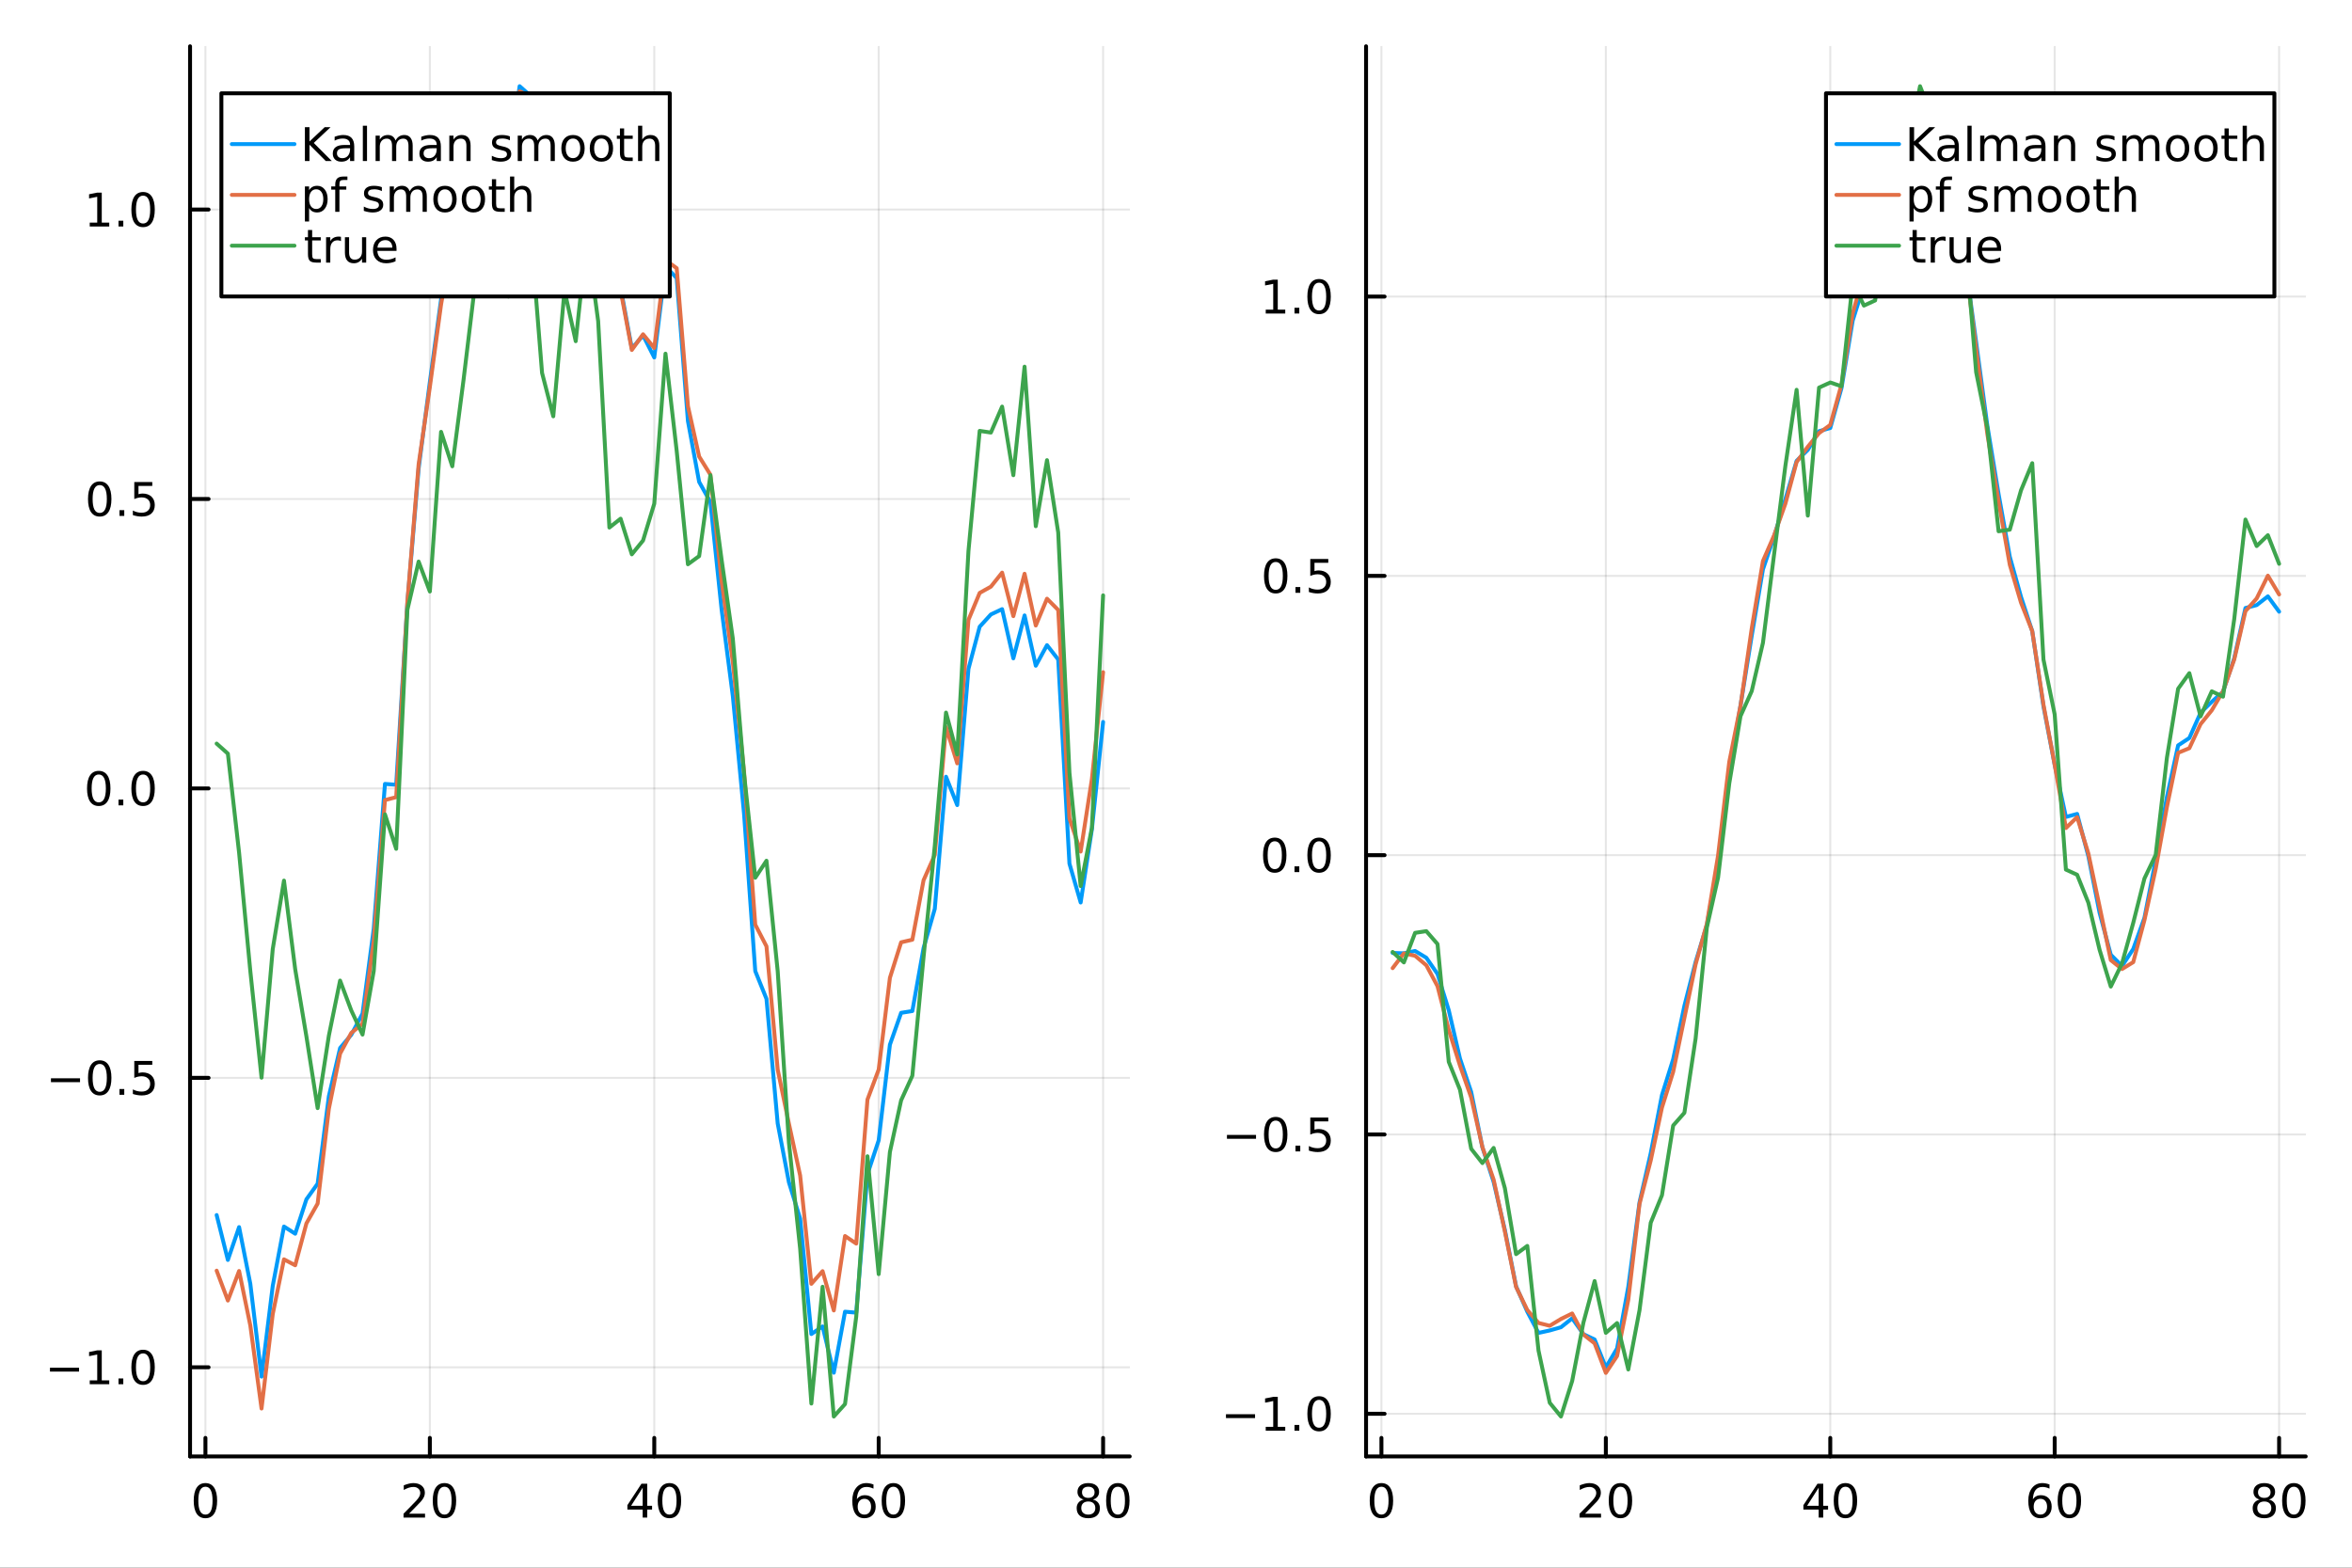 <?xml version="1.0" encoding="utf-8"?>
<svg xmlns="http://www.w3.org/2000/svg" xmlns:xlink="http://www.w3.org/1999/xlink" width="600" height="400" viewBox="0 0 2400 1600">
<rect x="0" y="0" width="2400" height="1600" fill="#333333" stroke="none"/>
<defs>
  <clipPath id="clip000">
    <rect x="0" y="0" width="2400" height="1600"/>
  </clipPath>
</defs>
<path clip-path="url(#clip000)" d="M0 1600 L2400 1600 L2400 0 L0 0  Z" fill="#ffffff" fill-rule="evenodd" fill-opacity="1"/>
<defs>
  <clipPath id="clip001">
    <rect x="480" y="0" width="1681" height="1600"/>
  </clipPath>
</defs>
<path clip-path="url(#clip000)" d="M193.936 1486.45 L1152.76 1486.45 L1152.76 47.244 L193.936 47.244  Z" fill="#ffffff" fill-rule="evenodd" fill-opacity="1"/>
<defs>
  <clipPath id="clip002">
    <rect x="193" y="47" width="960" height="1440"/>
  </clipPath>
</defs>
<polyline clip-path="url(#clip002)" style="stroke:#000000; stroke-linecap:round; stroke-linejoin:round; stroke-width:2; stroke-opacity:0.1; fill:none" points="209.622,1486.45 209.622,47.244 "/>
<polyline clip-path="url(#clip002)" style="stroke:#000000; stroke-linecap:round; stroke-linejoin:round; stroke-width:2; stroke-opacity:0.1; fill:none" points="438.622,1486.45 438.622,47.244 "/>
<polyline clip-path="url(#clip002)" style="stroke:#000000; stroke-linecap:round; stroke-linejoin:round; stroke-width:2; stroke-opacity:0.1; fill:none" points="667.621,1486.45 667.621,47.244 "/>
<polyline clip-path="url(#clip002)" style="stroke:#000000; stroke-linecap:round; stroke-linejoin:round; stroke-width:2; stroke-opacity:0.1; fill:none" points="896.62,1486.45 896.62,47.244 "/>
<polyline clip-path="url(#clip002)" style="stroke:#000000; stroke-linecap:round; stroke-linejoin:round; stroke-width:2; stroke-opacity:0.1; fill:none" points="1125.62,1486.45 1125.62,47.244 "/>
<polyline clip-path="url(#clip002)" style="stroke:#000000; stroke-linecap:round; stroke-linejoin:round; stroke-width:2; stroke-opacity:0.1; fill:none" points="193.936,1395.47 1152.76,1395.47 "/>
<polyline clip-path="url(#clip002)" style="stroke:#000000; stroke-linecap:round; stroke-linejoin:round; stroke-width:2; stroke-opacity:0.1; fill:none" points="193.936,1100.07 1152.76,1100.07 "/>
<polyline clip-path="url(#clip002)" style="stroke:#000000; stroke-linecap:round; stroke-linejoin:round; stroke-width:2; stroke-opacity:0.1; fill:none" points="193.936,804.672 1152.76,804.672 "/>
<polyline clip-path="url(#clip002)" style="stroke:#000000; stroke-linecap:round; stroke-linejoin:round; stroke-width:2; stroke-opacity:0.1; fill:none" points="193.936,509.272 1152.76,509.272 "/>
<polyline clip-path="url(#clip002)" style="stroke:#000000; stroke-linecap:round; stroke-linejoin:round; stroke-width:2; stroke-opacity:0.1; fill:none" points="193.936,213.871 1152.76,213.871 "/>
<polyline clip-path="url(#clip000)" style="stroke:#000000; stroke-linecap:round; stroke-linejoin:round; stroke-width:4; stroke-opacity:1; fill:none" points="193.936,1486.45 1152.76,1486.45 "/>
<polyline clip-path="url(#clip000)" style="stroke:#000000; stroke-linecap:round; stroke-linejoin:round; stroke-width:4; stroke-opacity:1; fill:none" points="209.622,1486.45 209.622,1467.55 "/>
<polyline clip-path="url(#clip000)" style="stroke:#000000; stroke-linecap:round; stroke-linejoin:round; stroke-width:4; stroke-opacity:1; fill:none" points="438.622,1486.45 438.622,1467.55 "/>
<polyline clip-path="url(#clip000)" style="stroke:#000000; stroke-linecap:round; stroke-linejoin:round; stroke-width:4; stroke-opacity:1; fill:none" points="667.621,1486.45 667.621,1467.55 "/>
<polyline clip-path="url(#clip000)" style="stroke:#000000; stroke-linecap:round; stroke-linejoin:round; stroke-width:4; stroke-opacity:1; fill:none" points="896.62,1486.45 896.62,1467.55 "/>
<polyline clip-path="url(#clip000)" style="stroke:#000000; stroke-linecap:round; stroke-linejoin:round; stroke-width:4; stroke-opacity:1; fill:none" points="1125.62,1486.45 1125.62,1467.55 "/>
<path clip-path="url(#clip000)" d="M209.622 1517.37 Q206.011 1517.37 204.183 1520.93 Q202.377 1524.47 202.377 1531.6 Q202.377 1538.71 204.183 1542.27 Q206.011 1545.82 209.622 1545.82 Q213.257 1545.82 215.062 1542.27 Q216.891 1538.71 216.891 1531.6 Q216.891 1524.47 215.062 1520.93 Q213.257 1517.37 209.622 1517.37 M209.622 1513.66 Q215.433 1513.66 218.488 1518.27 Q221.567 1522.85 221.567 1531.6 Q221.567 1540.33 218.488 1544.94 Q215.433 1549.52 209.622 1549.52 Q203.812 1549.52 200.734 1544.94 Q197.678 1540.33 197.678 1531.6 Q197.678 1522.85 200.734 1518.27 Q203.812 1513.66 209.622 1513.66 Z" fill="#000000" fill-rule="nonzero" fill-opacity="1" /><path clip-path="url(#clip000)" d="M417.395 1544.91 L433.714 1544.91 L433.714 1548.85 L411.77 1548.85 L411.77 1544.91 Q414.432 1542.16 419.015 1537.53 Q423.622 1532.88 424.802 1531.53 Q427.048 1529.01 427.927 1527.27 Q428.83 1525.51 428.83 1523.82 Q428.83 1521.07 426.886 1519.33 Q424.964 1517.6 421.863 1517.6 Q419.663 1517.6 417.21 1518.36 Q414.779 1519.13 412.001 1520.68 L412.001 1515.95 Q414.826 1514.82 417.279 1514.24 Q419.733 1513.66 421.77 1513.66 Q427.14 1513.66 430.335 1516.35 Q433.529 1519.03 433.529 1523.52 Q433.529 1525.65 432.719 1527.57 Q431.932 1529.47 429.825 1532.07 Q429.247 1532.74 426.145 1535.95 Q423.043 1539.15 417.395 1544.91 Z" fill="#000000" fill-rule="nonzero" fill-opacity="1" /><path clip-path="url(#clip000)" d="M453.529 1517.37 Q449.918 1517.37 448.089 1520.93 Q446.284 1524.47 446.284 1531.6 Q446.284 1538.71 448.089 1542.27 Q449.918 1545.82 453.529 1545.82 Q457.163 1545.82 458.969 1542.27 Q460.798 1538.71 460.798 1531.6 Q460.798 1524.47 458.969 1520.93 Q457.163 1517.37 453.529 1517.37 M453.529 1513.66 Q459.339 1513.66 462.395 1518.27 Q465.473 1522.85 465.473 1531.6 Q465.473 1540.33 462.395 1544.94 Q459.339 1549.52 453.529 1549.52 Q447.719 1549.52 444.64 1544.94 Q441.585 1540.33 441.585 1531.6 Q441.585 1522.85 444.64 1518.27 Q447.719 1513.66 453.529 1513.66 Z" fill="#000000" fill-rule="nonzero" fill-opacity="1" /><path clip-path="url(#clip000)" d="M655.792 1518.36 L643.987 1536.81 L655.792 1536.81 L655.792 1518.36 M654.565 1514.29 L660.445 1514.29 L660.445 1536.81 L665.376 1536.81 L665.376 1540.7 L660.445 1540.7 L660.445 1548.85 L655.792 1548.85 L655.792 1540.7 L640.191 1540.7 L640.191 1536.19 L654.565 1514.29 Z" fill="#000000" fill-rule="nonzero" fill-opacity="1" /><path clip-path="url(#clip000)" d="M683.107 1517.37 Q679.496 1517.37 677.667 1520.93 Q675.862 1524.47 675.862 1531.6 Q675.862 1538.71 677.667 1542.27 Q679.496 1545.82 683.107 1545.82 Q686.741 1545.82 688.547 1542.27 Q690.375 1538.71 690.375 1531.6 Q690.375 1524.47 688.547 1520.93 Q686.741 1517.37 683.107 1517.37 M683.107 1513.66 Q688.917 1513.66 691.973 1518.27 Q695.051 1522.85 695.051 1531.6 Q695.051 1540.33 691.973 1544.94 Q688.917 1549.52 683.107 1549.52 Q677.297 1549.52 674.218 1544.94 Q671.163 1540.33 671.163 1531.6 Q671.163 1522.85 674.218 1518.27 Q677.297 1513.66 683.107 1513.66 Z" fill="#000000" fill-rule="nonzero" fill-opacity="1" /><path clip-path="url(#clip000)" d="M882.025 1529.7 Q878.877 1529.7 877.025 1531.86 Q875.197 1534.01 875.197 1537.76 Q875.197 1541.49 877.025 1543.66 Q878.877 1545.82 882.025 1545.82 Q885.174 1545.82 887.002 1543.66 Q888.854 1541.49 888.854 1537.76 Q888.854 1534.01 887.002 1531.86 Q885.174 1529.7 882.025 1529.7 M891.308 1515.05 L891.308 1519.31 Q889.549 1518.48 887.743 1518.04 Q885.961 1517.6 884.201 1517.6 Q879.572 1517.6 877.118 1520.72 Q874.687 1523.85 874.34 1530.17 Q875.706 1528.15 877.766 1527.09 Q879.826 1526 882.303 1526 Q887.511 1526 890.521 1529.17 Q893.553 1532.32 893.553 1537.76 Q893.553 1543.08 890.405 1546.3 Q887.257 1549.52 882.025 1549.52 Q876.03 1549.52 872.859 1544.94 Q869.688 1540.33 869.688 1531.6 Q869.688 1523.41 873.576 1518.55 Q877.465 1513.66 884.016 1513.66 Q885.775 1513.66 887.558 1514.01 Q889.363 1514.36 891.308 1515.05 Z" fill="#000000" fill-rule="nonzero" fill-opacity="1" /><path clip-path="url(#clip000)" d="M911.609 1517.37 Q907.997 1517.37 906.169 1520.93 Q904.363 1524.47 904.363 1531.6 Q904.363 1538.71 906.169 1542.27 Q907.997 1545.82 911.609 1545.82 Q915.243 1545.82 917.048 1542.27 Q918.877 1538.71 918.877 1531.6 Q918.877 1524.47 917.048 1520.93 Q915.243 1517.37 911.609 1517.37 M911.609 1513.66 Q917.419 1513.66 920.474 1518.27 Q923.553 1522.85 923.553 1531.6 Q923.553 1540.33 920.474 1544.94 Q917.419 1549.52 911.609 1549.52 Q905.798 1549.52 902.72 1544.94 Q899.664 1540.33 899.664 1531.6 Q899.664 1522.85 902.72 1518.27 Q905.798 1513.66 911.609 1513.66 Z" fill="#000000" fill-rule="nonzero" fill-opacity="1" /><path clip-path="url(#clip000)" d="M1110.49 1532.44 Q1107.16 1532.44 1105.24 1534.22 Q1103.34 1536 1103.34 1539.13 Q1103.34 1542.25 1105.24 1544.03 Q1107.16 1545.82 1110.49 1545.82 Q1113.83 1545.82 1115.75 1544.03 Q1117.67 1542.23 1117.67 1539.13 Q1117.67 1536 1115.75 1534.22 Q1113.85 1532.44 1110.49 1532.44 M1105.82 1530.45 Q1102.81 1529.7 1101.12 1527.64 Q1099.45 1525.58 1099.45 1522.62 Q1099.45 1518.48 1102.39 1516.07 Q1105.35 1513.66 1110.49 1513.66 Q1115.65 1513.66 1118.59 1516.07 Q1121.53 1518.48 1121.53 1522.62 Q1121.53 1525.58 1119.84 1527.64 Q1118.18 1529.7 1115.19 1530.45 Q1118.57 1531.23 1120.45 1533.52 Q1122.34 1535.82 1122.34 1539.13 Q1122.34 1544.15 1119.27 1546.83 Q1116.21 1549.52 1110.49 1549.52 Q1104.77 1549.52 1101.7 1546.83 Q1098.64 1544.15 1098.64 1539.13 Q1098.64 1535.82 1100.54 1533.52 Q1102.44 1531.23 1105.82 1530.45 M1104.1 1523.06 Q1104.1 1525.75 1105.77 1527.25 Q1107.46 1528.76 1110.49 1528.76 Q1113.5 1528.76 1115.19 1527.25 Q1116.9 1525.75 1116.9 1523.06 Q1116.9 1520.38 1115.19 1518.87 Q1113.5 1517.37 1110.49 1517.37 Q1107.46 1517.37 1105.77 1518.87 Q1104.1 1520.38 1104.1 1523.06 Z" fill="#000000" fill-rule="nonzero" fill-opacity="1" /><path clip-path="url(#clip000)" d="M1140.65 1517.37 Q1137.04 1517.37 1135.21 1520.93 Q1133.41 1524.47 1133.41 1531.6 Q1133.41 1538.71 1135.21 1542.27 Q1137.04 1545.82 1140.65 1545.82 Q1144.29 1545.82 1146.09 1542.27 Q1147.92 1538.71 1147.92 1531.6 Q1147.92 1524.47 1146.09 1520.93 Q1144.29 1517.37 1140.65 1517.37 M1140.65 1513.66 Q1146.46 1513.66 1149.52 1518.27 Q1152.6 1522.85 1152.6 1531.6 Q1152.6 1540.33 1149.52 1544.94 Q1146.46 1549.52 1140.65 1549.52 Q1134.84 1549.52 1131.77 1544.94 Q1128.71 1540.33 1128.71 1531.6 Q1128.71 1522.85 1131.77 1518.27 Q1134.84 1513.66 1140.65 1513.66 Z" fill="#000000" fill-rule="nonzero" fill-opacity="1" /><polyline clip-path="url(#clip000)" style="stroke:#000000; stroke-linecap:round; stroke-linejoin:round; stroke-width:4; stroke-opacity:1; fill:none" points="193.936,1486.45 193.936,47.244 "/>
<polyline clip-path="url(#clip000)" style="stroke:#000000; stroke-linecap:round; stroke-linejoin:round; stroke-width:4; stroke-opacity:1; fill:none" points="193.936,1395.47 212.834,1395.47 "/>
<polyline clip-path="url(#clip000)" style="stroke:#000000; stroke-linecap:round; stroke-linejoin:round; stroke-width:4; stroke-opacity:1; fill:none" points="193.936,1100.07 212.834,1100.07 "/>
<polyline clip-path="url(#clip000)" style="stroke:#000000; stroke-linecap:round; stroke-linejoin:round; stroke-width:4; stroke-opacity:1; fill:none" points="193.936,804.672 212.834,804.672 "/>
<polyline clip-path="url(#clip000)" style="stroke:#000000; stroke-linecap:round; stroke-linejoin:round; stroke-width:4; stroke-opacity:1; fill:none" points="193.936,509.272 212.834,509.272 "/>
<polyline clip-path="url(#clip000)" style="stroke:#000000; stroke-linecap:round; stroke-linejoin:round; stroke-width:4; stroke-opacity:1; fill:none" points="193.936,213.871 212.834,213.871 "/>
<path clip-path="url(#clip000)" d="M50.992 1395.92 L80.668 1395.92 L80.668 1399.86 L50.992 1399.86 L50.992 1395.92 Z" fill="#000000" fill-rule="nonzero" fill-opacity="1" /><path clip-path="url(#clip000)" d="M91.571 1408.82 L99.21 1408.82 L99.21 1382.45 L90.899 1384.12 L90.899 1379.86 L99.163 1378.19 L103.839 1378.19 L103.839 1408.82 L111.478 1408.82 L111.478 1412.75 L91.571 1412.75 L91.571 1408.82 Z" fill="#000000" fill-rule="nonzero" fill-opacity="1" /><path clip-path="url(#clip000)" d="M120.922 1406.87 L125.807 1406.87 L125.807 1412.75 L120.922 1412.75 L120.922 1406.87 Z" fill="#000000" fill-rule="nonzero" fill-opacity="1" /><path clip-path="url(#clip000)" d="M145.992 1381.27 Q142.381 1381.27 140.552 1384.84 Q138.746 1388.38 138.746 1395.51 Q138.746 1402.61 140.552 1406.18 Q142.381 1409.72 145.992 1409.72 Q149.626 1409.72 151.431 1406.18 Q153.26 1402.61 153.26 1395.51 Q153.26 1388.38 151.431 1384.84 Q149.626 1381.27 145.992 1381.27 M145.992 1377.57 Q151.802 1377.57 154.857 1382.17 Q157.936 1386.76 157.936 1395.51 Q157.936 1404.23 154.857 1408.84 Q151.802 1413.42 145.992 1413.42 Q140.181 1413.42 137.103 1408.84 Q134.047 1404.23 134.047 1395.51 Q134.047 1386.76 137.103 1382.17 Q140.181 1377.57 145.992 1377.57 Z" fill="#000000" fill-rule="nonzero" fill-opacity="1" /><path clip-path="url(#clip000)" d="M51.987 1100.52 L81.663 1100.52 L81.663 1104.46 L51.987 1104.46 L51.987 1100.52 Z" fill="#000000" fill-rule="nonzero" fill-opacity="1" /><path clip-path="url(#clip000)" d="M101.756 1085.87 Q98.145 1085.87 96.316 1089.44 Q94.51 1092.98 94.51 1100.11 Q94.51 1107.21 96.316 1110.78 Q98.145 1114.32 101.756 1114.32 Q105.39 1114.32 107.196 1110.78 Q109.024 1107.21 109.024 1100.11 Q109.024 1092.98 107.196 1089.44 Q105.39 1085.87 101.756 1085.87 M101.756 1082.17 Q107.566 1082.17 110.621 1086.77 Q113.7 1091.36 113.7 1100.11 Q113.7 1108.83 110.621 1113.44 Q107.566 1118.02 101.756 1118.02 Q95.946 1118.02 92.867 1113.44 Q89.811 1108.83 89.811 1100.11 Q89.811 1091.36 92.867 1086.77 Q95.946 1082.17 101.756 1082.17 Z" fill="#000000" fill-rule="nonzero" fill-opacity="1" /><path clip-path="url(#clip000)" d="M121.918 1111.47 L126.802 1111.47 L126.802 1117.35 L121.918 1117.35 L121.918 1111.47 Z" fill="#000000" fill-rule="nonzero" fill-opacity="1" /><path clip-path="url(#clip000)" d="M137.033 1082.79 L155.39 1082.79 L155.39 1086.73 L141.316 1086.73 L141.316 1095.2 Q142.334 1094.85 143.353 1094.69 Q144.371 1094.51 145.39 1094.51 Q151.177 1094.51 154.556 1097.68 Q157.936 1100.85 157.936 1106.26 Q157.936 1111.84 154.464 1114.94 Q150.992 1118.02 144.672 1118.02 Q142.496 1118.02 140.228 1117.65 Q137.982 1117.28 135.575 1116.54 L135.575 1111.84 Q137.658 1112.98 139.881 1113.53 Q142.103 1114.09 144.58 1114.09 Q148.584 1114.09 150.922 1111.98 Q153.26 1109.88 153.26 1106.26 Q153.26 1102.65 150.922 1100.55 Q148.584 1098.44 144.58 1098.44 Q142.705 1098.44 140.83 1098.86 Q138.978 1099.27 137.033 1100.15 L137.033 1082.79 Z" fill="#000000" fill-rule="nonzero" fill-opacity="1" /><path clip-path="url(#clip000)" d="M100.76 790.471 Q97.149 790.471 95.321 794.035 Q93.515 797.577 93.515 804.707 Q93.515 811.813 95.321 815.378 Q97.149 818.919 100.76 818.919 Q104.395 818.919 106.2 815.378 Q108.029 811.813 108.029 804.707 Q108.029 797.577 106.2 794.035 Q104.395 790.471 100.76 790.471 M100.76 786.767 Q106.571 786.767 109.626 791.373 Q112.705 795.957 112.705 804.707 Q112.705 813.433 109.626 818.04 Q106.571 822.623 100.76 822.623 Q94.95 822.623 91.871 818.04 Q88.816 813.433 88.816 804.707 Q88.816 795.957 91.871 791.373 Q94.95 786.767 100.76 786.767 Z" fill="#000000" fill-rule="nonzero" fill-opacity="1" /><path clip-path="url(#clip000)" d="M120.922 816.072 L125.807 816.072 L125.807 821.952 L120.922 821.952 L120.922 816.072 Z" fill="#000000" fill-rule="nonzero" fill-opacity="1" /><path clip-path="url(#clip000)" d="M145.992 790.471 Q142.381 790.471 140.552 794.035 Q138.746 797.577 138.746 804.707 Q138.746 811.813 140.552 815.378 Q142.381 818.919 145.992 818.919 Q149.626 818.919 151.431 815.378 Q153.26 811.813 153.26 804.707 Q153.26 797.577 151.431 794.035 Q149.626 790.471 145.992 790.471 M145.992 786.767 Q151.802 786.767 154.857 791.373 Q157.936 795.957 157.936 804.707 Q157.936 813.433 154.857 818.04 Q151.802 822.623 145.992 822.623 Q140.181 822.623 137.103 818.04 Q134.047 813.433 134.047 804.707 Q134.047 795.957 137.103 791.373 Q140.181 786.767 145.992 786.767 Z" fill="#000000" fill-rule="nonzero" fill-opacity="1" /><path clip-path="url(#clip000)" d="M101.756 495.07 Q98.145 495.07 96.316 498.635 Q94.51 502.177 94.51 509.306 Q94.51 516.413 96.316 519.978 Q98.145 523.519 101.756 523.519 Q105.39 523.519 107.196 519.978 Q109.024 516.413 109.024 509.306 Q109.024 502.177 107.196 498.635 Q105.39 495.07 101.756 495.07 M101.756 491.367 Q107.566 491.367 110.621 495.973 Q113.7 500.556 113.7 509.306 Q113.7 518.033 110.621 522.64 Q107.566 527.223 101.756 527.223 Q95.946 527.223 92.867 522.64 Q89.811 518.033 89.811 509.306 Q89.811 500.556 92.867 495.973 Q95.946 491.367 101.756 491.367 Z" fill="#000000" fill-rule="nonzero" fill-opacity="1" /><path clip-path="url(#clip000)" d="M121.918 520.672 L126.802 520.672 L126.802 526.552 L121.918 526.552 L121.918 520.672 Z" fill="#000000" fill-rule="nonzero" fill-opacity="1" /><path clip-path="url(#clip000)" d="M137.033 491.992 L155.39 491.992 L155.39 495.927 L141.316 495.927 L141.316 504.399 Q142.334 504.052 143.353 503.89 Q144.371 503.704 145.39 503.704 Q151.177 503.704 154.556 506.876 Q157.936 510.047 157.936 515.464 Q157.936 521.042 154.464 524.144 Q150.992 527.223 144.672 527.223 Q142.496 527.223 140.228 526.853 Q137.982 526.482 135.575 525.741 L135.575 521.042 Q137.658 522.177 139.881 522.732 Q142.103 523.288 144.58 523.288 Q148.584 523.288 150.922 521.181 Q153.26 519.075 153.26 515.464 Q153.26 511.853 150.922 509.746 Q148.584 507.64 144.58 507.64 Q142.705 507.64 140.83 508.056 Q138.978 508.473 137.033 509.353 L137.033 491.992 Z" fill="#000000" fill-rule="nonzero" fill-opacity="1" /><path clip-path="url(#clip000)" d="M91.571 227.216 L99.21 227.216 L99.21 200.851 L90.899 202.517 L90.899 198.258 L99.163 196.591 L103.839 196.591 L103.839 227.216 L111.478 227.216 L111.478 231.151 L91.571 231.151 L91.571 227.216 Z" fill="#000000" fill-rule="nonzero" fill-opacity="1" /><path clip-path="url(#clip000)" d="M120.922 225.272 L125.807 225.272 L125.807 231.151 L120.922 231.151 L120.922 225.272 Z" fill="#000000" fill-rule="nonzero" fill-opacity="1" /><path clip-path="url(#clip000)" d="M145.992 199.67 Q142.381 199.67 140.552 203.235 Q138.746 206.776 138.746 213.906 Q138.746 221.012 140.552 224.577 Q142.381 228.119 145.992 228.119 Q149.626 228.119 151.431 224.577 Q153.26 221.012 153.26 213.906 Q153.26 206.776 151.431 203.235 Q149.626 199.67 145.992 199.67 M145.992 195.966 Q151.802 195.966 154.857 200.573 Q157.936 205.156 157.936 213.906 Q157.936 222.633 154.857 227.239 Q151.802 231.823 145.992 231.823 Q140.181 231.823 137.103 227.239 Q134.047 222.633 134.047 213.906 Q134.047 205.156 137.103 200.573 Q140.181 195.966 145.992 195.966 Z" fill="#000000" fill-rule="nonzero" fill-opacity="1" /><polyline clip-path="url(#clip002)" style="stroke:#009af9; stroke-linecap:round; stroke-linejoin:round; stroke-width:4; stroke-opacity:1; fill:none" points="221.072,1240.11 232.522,1285.92 243.972,1252.4 255.422,1310.26 266.872,1404.97 278.322,1312.34 289.772,1251.82 301.222,1259.13 312.672,1224.06 324.122,1208.09 335.572,1118.81 347.022,1069.66 358.472,1056.07 369.922,1034.49 381.372,947.851 392.822,800.075 404.272,800.935 415.722,615.168 427.172,478.172 438.622,389.965 450.072,305.661 461.522,240.08 472.972,173.391 484.422,162.336 495.872,142.814 507.321,127.133 518.771,169.954 530.221,87.976 541.671,98.158 553.121,256.268 564.571,243.877 576.021,177.739 587.471,201.918 598.921,195.376 610.371,247.489 621.821,266.244 633.271,293.555 644.721,355.702 656.171,342.255 667.621,364.828 679.071,271.842 690.521,283.792 701.971,429.73 713.421,491.855 724.871,512.348 736.321,621.968 747.771,710.29 759.221,830.464 770.671,991.077 782.121,1019.45 793.571,1146.64 805.021,1206.7 816.47,1243.73 827.92,1361.55 839.37,1353.77 850.82,1401 862.27,1338.73 873.72,1339.71 885.17,1198.38 896.62,1163.83 908.07,1066.22 919.52,1033.7 930.97,1031.87 942.42,967.514 953.87,927.58 965.32,792.749 976.77,821.682 988.22,682.659 999.67,639.639 1011.12,627.112 1022.57,621.701 1034.02,671.911 1045.47,628.11 1056.92,679.453 1068.37,658.454 1079.82,673.111 1091.27,881.401 1102.72,921.088 1114.17,846.44 1125.62,736.823 "/>
<polyline clip-path="url(#clip002)" style="stroke:#e26f46; stroke-linecap:round; stroke-linejoin:round; stroke-width:4; stroke-opacity:1; fill:none" points="221.072,1296.86 232.522,1327.35 243.972,1297.19 255.422,1352.83 266.872,1437.55 278.322,1341.13 289.772,1285.31 301.222,1291.35 312.672,1248.63 324.122,1228.39 335.572,1131.66 347.022,1075.37 358.472,1054.17 369.922,1044.87 381.372,960.065 392.822,816.559 404.272,813.58 415.722,613.817 427.172,473.918 438.622,395.034 450.072,310.749 461.522,246.199 472.972,177.029 484.422,171.1 495.872,155.564 507.321,142.67 518.771,184.611 530.221,93.092 541.671,99 553.121,250.921 564.571,242.827 576.021,180.424 587.471,211.257 598.921,199.824 610.371,263.249 621.821,275.93 633.271,296.329 644.721,357.178 656.171,341.165 667.621,355.171 679.071,265.369 690.521,273.734 701.971,414.473 713.421,465.948 724.871,484.428 736.321,592.962 747.771,675.548 759.221,787.339 770.671,943.719 782.121,965.854 793.571,1091.66 805.021,1146.89 816.47,1199.7 827.92,1310.28 839.37,1297.36 850.82,1337.45 862.27,1261.51 873.72,1269.23 885.17,1122.24 896.62,1091.64 908.07,997.993 919.52,961.729 930.97,959.076 942.42,898.367 953.87,872.546 965.32,742.113 976.77,779.108 988.22,632.661 999.67,605.143 1011.12,598.747 1022.57,584.425 1034.02,628.836 1045.47,585.573 1056.92,638.423 1068.37,611.041 1079.82,622.57 1091.27,835.35 1102.72,869.109 1114.17,795.138 1125.62,686.067 "/>
<polyline clip-path="url(#clip002)" style="stroke:#3da44d; stroke-linecap:round; stroke-linejoin:round; stroke-width:4; stroke-opacity:1; fill:none" points="221.072,758.932 232.522,769.156 243.972,870.294 255.422,991.068 266.872,1099.88 278.322,968.602 289.772,898.764 301.222,989.207 312.672,1057.86 324.122,1130.96 335.572,1057.01 347.022,1000.79 358.472,1031.33 369.922,1055.91 381.372,991.025 392.822,831.124 404.272,866.336 415.722,622.305 427.172,573.143 438.622,603.685 450.072,440.758 461.522,475.911 472.972,387.942 484.422,292.873 495.872,243.467 507.321,230.007 518.771,302.564 530.221,147.041 541.671,237.49 553.121,380.619 564.571,424.886 576.021,296.492 587.471,348.229 598.921,241.859 610.371,327.77 621.821,538.42 633.271,529.377 644.721,565.749 656.171,551.628 667.621,514.068 679.071,360.96 690.521,460.331 701.971,575.9 713.421,567.539 724.871,485.008 736.321,571.162 747.771,651.702 759.221,789.711 770.671,895.833 782.121,878.473 793.571,991.187 805.021,1166.31 816.47,1274.4 827.92,1432.47 839.37,1313.29 850.82,1445.72 862.27,1433.01 873.72,1343.69 885.17,1180.09 896.62,1300.37 908.07,1175.78 919.52,1123.02 930.97,1097.89 942.42,976.728 953.87,863.055 965.32,727.27 976.77,770.012 988.22,562.475 999.67,439.763 1011.12,441.478 1022.57,414.983 1034.02,485.001 1045.47,374.229 1056.92,537.057 1068.37,469.654 1079.82,543.537 1091.27,788.595 1102.72,904.332 1114.17,844.895 1125.62,607.648 "/>
<path clip-path="url(#clip000)" d="M225.897 302.578 L683.443 302.578 L683.443 95.218 L225.897 95.218  Z" fill="#ffffff" fill-rule="evenodd" fill-opacity="1"/>
<polyline clip-path="url(#clip000)" style="stroke:#000000; stroke-linecap:round; stroke-linejoin:round; stroke-width:4; stroke-opacity:1; fill:none" points="225.897,302.578 683.443,302.578 683.443,95.218 225.897,95.218 225.897,302.578 "/>
<polyline clip-path="url(#clip000)" style="stroke:#009af9; stroke-linecap:round; stroke-linejoin:round; stroke-width:4; stroke-opacity:1; fill:none" points="236.55,147.058 300.472,147.058 "/>
<path clip-path="url(#clip000)" d="M311.125 129.778 L315.801 129.778 L315.801 144.384 L331.31 129.778 L337.329 129.778 L320.176 145.889 L338.556 164.338 L332.398 164.338 L315.801 147.694 L315.801 164.338 L311.125 164.338 L311.125 129.778 Z" fill="#000000" fill-rule="nonzero" fill-opacity="1" /><path clip-path="url(#clip000)" d="M352.977 151.305 Q347.815 151.305 345.824 152.486 Q343.833 153.666 343.833 156.514 Q343.833 158.782 345.315 160.125 Q346.819 161.444 349.389 161.444 Q352.93 161.444 355.06 158.944 Q357.213 156.421 357.213 152.254 L357.213 151.305 L352.977 151.305 M361.472 149.546 L361.472 164.338 L357.213 164.338 L357.213 160.402 Q355.754 162.763 353.579 163.898 Q351.403 165.009 348.255 165.009 Q344.273 165.009 341.912 162.787 Q339.574 160.541 339.574 156.791 Q339.574 152.416 342.491 150.194 Q345.43 147.972 351.241 147.972 L357.213 147.972 L357.213 147.555 Q357.213 144.615 355.268 143.018 Q353.347 141.398 349.852 141.398 Q347.63 141.398 345.523 141.93 Q343.417 142.463 341.472 143.527 L341.472 139.592 Q343.81 138.69 346.009 138.25 Q348.208 137.787 350.292 137.787 Q355.917 137.787 358.694 140.703 Q361.472 143.62 361.472 149.546 Z" fill="#000000" fill-rule="nonzero" fill-opacity="1" /><path clip-path="url(#clip000)" d="M370.245 128.319 L374.504 128.319 L374.504 164.338 L370.245 164.338 L370.245 128.319 Z" fill="#000000" fill-rule="nonzero" fill-opacity="1" /><path clip-path="url(#clip000)" d="M403.601 143.389 Q405.199 140.518 407.421 139.153 Q409.643 137.787 412.652 137.787 Q416.703 137.787 418.902 140.634 Q421.101 143.458 421.101 148.689 L421.101 164.338 L416.819 164.338 L416.819 148.828 Q416.819 145.102 415.5 143.296 Q414.18 141.49 411.472 141.49 Q408.162 141.49 406.24 143.69 Q404.319 145.889 404.319 149.685 L404.319 164.338 L400.037 164.338 L400.037 148.828 Q400.037 145.078 398.717 143.296 Q397.398 141.49 394.643 141.49 Q391.379 141.49 389.458 143.713 Q387.537 145.912 387.537 149.685 L387.537 164.338 L383.254 164.338 L383.254 138.412 L387.537 138.412 L387.537 142.44 Q388.995 140.055 391.032 138.921 Q393.069 137.787 395.87 137.787 Q398.694 137.787 400.662 139.222 Q402.652 140.657 403.601 143.389 Z" fill="#000000" fill-rule="nonzero" fill-opacity="1" /><path clip-path="url(#clip000)" d="M441.379 151.305 Q436.217 151.305 434.226 152.486 Q432.236 153.666 432.236 156.514 Q432.236 158.782 433.717 160.125 Q435.222 161.444 437.791 161.444 Q441.333 161.444 443.462 158.944 Q445.615 156.421 445.615 152.254 L445.615 151.305 L441.379 151.305 M449.874 149.546 L449.874 164.338 L445.615 164.338 L445.615 160.402 Q444.157 162.763 441.981 163.898 Q439.805 165.009 436.657 165.009 Q432.675 165.009 430.314 162.787 Q427.976 160.541 427.976 156.791 Q427.976 152.416 430.893 150.194 Q433.833 147.972 439.643 147.972 L445.615 147.972 L445.615 147.555 Q445.615 144.615 443.671 143.018 Q441.749 141.398 438.254 141.398 Q436.032 141.398 433.925 141.93 Q431.819 142.463 429.874 143.527 L429.874 139.592 Q432.212 138.69 434.411 138.25 Q436.611 137.787 438.694 137.787 Q444.319 137.787 447.097 140.703 Q449.874 143.62 449.874 149.546 Z" fill="#000000" fill-rule="nonzero" fill-opacity="1" /><path clip-path="url(#clip000)" d="M480.198 148.689 L480.198 164.338 L475.939 164.338 L475.939 148.828 Q475.939 145.148 474.504 143.319 Q473.069 141.49 470.198 141.49 Q466.749 141.49 464.759 143.69 Q462.768 145.889 462.768 149.685 L462.768 164.338 L458.485 164.338 L458.485 138.412 L462.768 138.412 L462.768 142.44 Q464.296 140.102 466.356 138.944 Q468.439 137.787 471.147 137.787 Q475.615 137.787 477.907 140.565 Q480.198 143.319 480.198 148.689 Z" fill="#000000" fill-rule="nonzero" fill-opacity="1" /><path clip-path="url(#clip000)" d="M520.291 139.176 L520.291 143.203 Q518.485 142.277 516.541 141.815 Q514.596 141.352 512.513 141.352 Q509.342 141.352 507.744 142.324 Q506.17 143.296 506.17 145.24 Q506.17 146.722 507.305 147.578 Q508.439 148.412 511.865 149.176 L513.323 149.5 Q517.86 150.472 519.758 152.254 Q521.68 154.014 521.68 157.185 Q521.68 160.796 518.809 162.902 Q515.962 165.009 510.962 165.009 Q508.879 165.009 506.61 164.592 Q504.365 164.199 501.865 163.388 L501.865 158.99 Q504.226 160.217 506.518 160.842 Q508.809 161.444 511.055 161.444 Q514.064 161.444 515.684 160.426 Q517.305 159.384 517.305 157.509 Q517.305 155.773 516.124 154.847 Q514.967 153.921 511.008 153.064 L509.527 152.717 Q505.568 151.884 503.809 150.171 Q502.05 148.435 502.05 145.426 Q502.05 141.768 504.643 139.778 Q507.235 137.787 512.004 137.787 Q514.365 137.787 516.448 138.134 Q518.531 138.481 520.291 139.176 Z" fill="#000000" fill-rule="nonzero" fill-opacity="1" /><path clip-path="url(#clip000)" d="M548.647 143.389 Q550.244 140.518 552.466 139.153 Q554.689 137.787 557.698 137.787 Q561.749 137.787 563.948 140.634 Q566.147 143.458 566.147 148.689 L566.147 164.338 L561.864 164.338 L561.864 148.828 Q561.864 145.102 560.545 143.296 Q559.226 141.49 556.517 141.49 Q553.207 141.49 551.286 143.69 Q549.365 145.889 549.365 149.685 L549.365 164.338 L545.082 164.338 L545.082 148.828 Q545.082 145.078 543.763 143.296 Q542.443 141.49 539.689 141.49 Q536.425 141.49 534.504 143.713 Q532.582 145.912 532.582 149.685 L532.582 164.338 L528.3 164.338 L528.3 138.412 L532.582 138.412 L532.582 142.44 Q534.041 140.055 536.078 138.921 Q538.115 137.787 540.916 137.787 Q543.74 137.787 545.707 139.222 Q547.698 140.657 548.647 143.389 Z" fill="#000000" fill-rule="nonzero" fill-opacity="1" /><path clip-path="url(#clip000)" d="M584.688 141.398 Q581.263 141.398 579.272 144.083 Q577.281 146.745 577.281 151.398 Q577.281 156.051 579.249 158.736 Q581.239 161.398 584.688 161.398 Q588.091 161.398 590.082 158.713 Q592.073 156.027 592.073 151.398 Q592.073 146.791 590.082 144.106 Q588.091 141.398 584.688 141.398 M584.688 137.787 Q590.244 137.787 593.415 141.398 Q596.587 145.009 596.587 151.398 Q596.587 157.764 593.415 161.398 Q590.244 165.009 584.688 165.009 Q579.11 165.009 575.938 161.398 Q572.79 157.764 572.79 151.398 Q572.79 145.009 575.938 141.398 Q579.11 137.787 584.688 137.787 Z" fill="#000000" fill-rule="nonzero" fill-opacity="1" /><path clip-path="url(#clip000)" d="M613.693 141.398 Q610.267 141.398 608.276 144.083 Q606.286 146.745 606.286 151.398 Q606.286 156.051 608.253 158.736 Q610.244 161.398 613.693 161.398 Q617.096 161.398 619.086 158.713 Q621.077 156.027 621.077 151.398 Q621.077 146.791 619.086 144.106 Q617.096 141.398 613.693 141.398 M613.693 137.787 Q619.248 137.787 622.42 141.398 Q625.591 145.009 625.591 151.398 Q625.591 157.764 622.42 161.398 Q619.248 165.009 613.693 165.009 Q608.114 165.009 604.943 161.398 Q601.795 157.764 601.795 151.398 Q601.795 145.009 604.943 141.398 Q608.114 137.787 613.693 137.787 Z" fill="#000000" fill-rule="nonzero" fill-opacity="1" /><path clip-path="url(#clip000)" d="M636.864 131.051 L636.864 138.412 L645.637 138.412 L645.637 141.722 L636.864 141.722 L636.864 155.796 Q636.864 158.967 637.721 159.87 Q638.6 160.773 641.262 160.773 L645.637 160.773 L645.637 164.338 L641.262 164.338 Q636.332 164.338 634.457 162.509 Q632.582 160.657 632.582 155.796 L632.582 141.722 L629.457 141.722 L629.457 138.412 L632.582 138.412 L632.582 131.051 L636.864 131.051 Z" fill="#000000" fill-rule="nonzero" fill-opacity="1" /><path clip-path="url(#clip000)" d="M672.79 148.689 L672.79 164.338 L668.531 164.338 L668.531 148.828 Q668.531 145.148 667.095 143.319 Q665.66 141.49 662.79 141.49 Q659.341 141.49 657.35 143.69 Q655.359 145.889 655.359 149.685 L655.359 164.338 L651.077 164.338 L651.077 128.319 L655.359 128.319 L655.359 142.44 Q656.887 140.102 658.947 138.944 Q661.031 137.787 663.739 137.787 Q668.207 137.787 670.498 140.565 Q672.79 143.319 672.79 148.689 Z" fill="#000000" fill-rule="nonzero" fill-opacity="1" /><polyline clip-path="url(#clip000)" style="stroke:#e26f46; stroke-linecap:round; stroke-linejoin:round; stroke-width:4; stroke-opacity:1; fill:none" points="236.55,198.898 300.472,198.898 "/>
<path clip-path="url(#clip000)" d="M315.407 212.289 L315.407 226.039 L311.125 226.039 L311.125 190.252 L315.407 190.252 L315.407 194.187 Q316.75 191.872 318.787 190.761 Q320.847 189.627 323.694 189.627 Q328.417 189.627 331.356 193.377 Q334.319 197.127 334.319 203.238 Q334.319 209.349 331.356 213.099 Q328.417 216.849 323.694 216.849 Q320.847 216.849 318.787 215.738 Q316.75 214.603 315.407 212.289 M329.898 203.238 Q329.898 198.539 327.954 195.877 Q326.032 193.192 322.653 193.192 Q319.273 193.192 317.329 195.877 Q315.407 198.539 315.407 203.238 Q315.407 207.937 317.329 210.622 Q319.273 213.284 322.653 213.284 Q326.032 213.284 327.954 210.622 Q329.898 207.937 329.898 203.238 Z" fill="#000000" fill-rule="nonzero" fill-opacity="1" /><path clip-path="url(#clip000)" d="M354.504 180.159 L354.504 183.701 L350.43 183.701 Q348.139 183.701 347.236 184.627 Q346.356 185.553 346.356 187.96 L346.356 190.252 L353.37 190.252 L353.37 193.562 L346.356 193.562 L346.356 216.178 L342.074 216.178 L342.074 193.562 L338 193.562 L338 190.252 L342.074 190.252 L342.074 188.446 Q342.074 184.118 344.088 182.15 Q346.102 180.159 350.477 180.159 L354.504 180.159 Z" fill="#000000" fill-rule="nonzero" fill-opacity="1" /><path clip-path="url(#clip000)" d="M389.666 191.016 L389.666 195.043 Q387.861 194.117 385.916 193.655 Q383.972 193.192 381.889 193.192 Q378.717 193.192 377.12 194.164 Q375.546 195.136 375.546 197.08 Q375.546 198.562 376.68 199.418 Q377.815 200.252 381.24 201.016 L382.699 201.34 Q387.236 202.312 389.134 204.094 Q391.055 205.854 391.055 209.025 Q391.055 212.636 388.185 214.742 Q385.338 216.849 380.338 216.849 Q378.254 216.849 375.986 216.432 Q373.741 216.039 371.241 215.228 L371.241 210.83 Q373.602 212.057 375.893 212.682 Q378.185 213.284 380.43 213.284 Q383.44 213.284 385.06 212.266 Q386.68 211.224 386.68 209.349 Q386.68 207.613 385.5 206.687 Q384.342 205.761 380.384 204.904 L378.903 204.557 Q374.944 203.724 373.185 202.011 Q371.426 200.275 371.426 197.266 Q371.426 193.608 374.018 191.618 Q376.611 189.627 381.379 189.627 Q383.74 189.627 385.824 189.974 Q387.907 190.321 389.666 191.016 Z" fill="#000000" fill-rule="nonzero" fill-opacity="1" /><path clip-path="url(#clip000)" d="M418.023 195.229 Q419.62 192.358 421.842 190.993 Q424.064 189.627 427.074 189.627 Q431.124 189.627 433.324 192.474 Q435.523 195.298 435.523 200.529 L435.523 216.178 L431.24 216.178 L431.24 200.668 Q431.24 196.942 429.921 195.136 Q428.601 193.33 425.893 193.33 Q422.583 193.33 420.662 195.53 Q418.74 197.729 418.74 201.525 L418.74 216.178 L414.458 216.178 L414.458 200.668 Q414.458 196.918 413.138 195.136 Q411.819 193.33 409.064 193.33 Q405.801 193.33 403.879 195.553 Q401.958 197.752 401.958 201.525 L401.958 216.178 L397.676 216.178 L397.676 190.252 L401.958 190.252 L401.958 194.28 Q403.416 191.895 405.453 190.761 Q407.49 189.627 410.291 189.627 Q413.115 189.627 415.083 191.062 Q417.074 192.497 418.023 195.229 Z" fill="#000000" fill-rule="nonzero" fill-opacity="1" /><path clip-path="url(#clip000)" d="M454.064 193.238 Q450.638 193.238 448.648 195.923 Q446.657 198.585 446.657 203.238 Q446.657 207.891 448.624 210.576 Q450.615 213.238 454.064 213.238 Q457.467 213.238 459.458 210.553 Q461.448 207.867 461.448 203.238 Q461.448 198.631 459.458 195.946 Q457.467 193.238 454.064 193.238 M454.064 189.627 Q459.62 189.627 462.791 193.238 Q465.962 196.849 465.962 203.238 Q465.962 209.604 462.791 213.238 Q459.62 216.849 454.064 216.849 Q448.485 216.849 445.314 213.238 Q442.166 209.604 442.166 203.238 Q442.166 196.849 445.314 193.238 Q448.485 189.627 454.064 189.627 Z" fill="#000000" fill-rule="nonzero" fill-opacity="1" /><path clip-path="url(#clip000)" d="M483.069 193.238 Q479.643 193.238 477.652 195.923 Q475.661 198.585 475.661 203.238 Q475.661 207.891 477.629 210.576 Q479.62 213.238 483.069 213.238 Q486.471 213.238 488.462 210.553 Q490.453 207.867 490.453 203.238 Q490.453 198.631 488.462 195.946 Q486.471 193.238 483.069 193.238 M483.069 189.627 Q488.624 189.627 491.795 193.238 Q494.967 196.849 494.967 203.238 Q494.967 209.604 491.795 213.238 Q488.624 216.849 483.069 216.849 Q477.49 216.849 474.319 213.238 Q471.171 209.604 471.171 203.238 Q471.171 196.849 474.319 193.238 Q477.49 189.627 483.069 189.627 Z" fill="#000000" fill-rule="nonzero" fill-opacity="1" /><path clip-path="url(#clip000)" d="M506.24 182.891 L506.24 190.252 L515.013 190.252 L515.013 193.562 L506.24 193.562 L506.24 207.636 Q506.24 210.807 507.096 211.71 Q507.976 212.613 510.638 212.613 L515.013 212.613 L515.013 216.178 L510.638 216.178 Q505.707 216.178 503.832 214.349 Q501.957 212.497 501.957 207.636 L501.957 193.562 L498.832 193.562 L498.832 190.252 L501.957 190.252 L501.957 182.891 L506.24 182.891 Z" fill="#000000" fill-rule="nonzero" fill-opacity="1" /><path clip-path="url(#clip000)" d="M542.166 200.529 L542.166 216.178 L537.906 216.178 L537.906 200.668 Q537.906 196.988 536.471 195.159 Q535.036 193.33 532.166 193.33 Q528.717 193.33 526.726 195.53 Q524.735 197.729 524.735 201.525 L524.735 216.178 L520.453 216.178 L520.453 180.159 L524.735 180.159 L524.735 194.28 Q526.263 191.942 528.323 190.784 Q530.406 189.627 533.115 189.627 Q537.582 189.627 539.874 192.405 Q542.166 195.159 542.166 200.529 Z" fill="#000000" fill-rule="nonzero" fill-opacity="1" /><polyline clip-path="url(#clip000)" style="stroke:#3da44d; stroke-linecap:round; stroke-linejoin:round; stroke-width:4; stroke-opacity:1; fill:none" points="236.55,250.738 300.472,250.738 "/>
<path clip-path="url(#clip000)" d="M318.532 234.731 L318.532 242.092 L327.306 242.092 L327.306 245.402 L318.532 245.402 L318.532 259.476 Q318.532 262.647 319.389 263.55 Q320.269 264.453 322.931 264.453 L327.306 264.453 L327.306 268.018 L322.931 268.018 Q318 268.018 316.125 266.189 Q314.25 264.337 314.25 259.476 L314.25 245.402 L311.125 245.402 L311.125 242.092 L314.25 242.092 L314.25 234.731 L318.532 234.731 Z" fill="#000000" fill-rule="nonzero" fill-opacity="1" /><path clip-path="url(#clip000)" d="M347.93 246.073 Q347.213 245.657 346.356 245.471 Q345.523 245.263 344.505 245.263 Q340.893 245.263 338.949 247.624 Q337.028 249.962 337.028 254.36 L337.028 268.018 L332.745 268.018 L332.745 242.092 L337.028 242.092 L337.028 246.12 Q338.37 243.758 340.523 242.624 Q342.676 241.467 345.755 241.467 Q346.194 241.467 346.727 241.536 Q347.259 241.583 347.907 241.698 L347.93 246.073 Z" fill="#000000" fill-rule="nonzero" fill-opacity="1" /><path clip-path="url(#clip000)" d="M351.958 257.786 L351.958 242.092 L356.217 242.092 L356.217 257.624 Q356.217 261.305 357.653 263.156 Q359.088 264.985 361.958 264.985 Q365.407 264.985 367.398 262.786 Q369.412 260.587 369.412 256.791 L369.412 242.092 L373.671 242.092 L373.671 268.018 L369.412 268.018 L369.412 264.036 Q367.861 266.397 365.801 267.555 Q363.764 268.689 361.055 268.689 Q356.588 268.689 354.273 265.911 Q351.958 263.133 351.958 257.786 M362.676 241.467 L362.676 241.467 Z" fill="#000000" fill-rule="nonzero" fill-opacity="1" /><path clip-path="url(#clip000)" d="M404.62 253.99 L404.62 256.073 L385.037 256.073 Q385.315 260.471 387.676 262.786 Q390.06 265.078 394.296 265.078 Q396.75 265.078 399.041 264.476 Q401.356 263.874 403.625 262.67 L403.625 266.698 Q401.333 267.67 398.926 268.18 Q396.518 268.689 394.041 268.689 Q387.838 268.689 384.203 265.078 Q380.592 261.467 380.592 255.309 Q380.592 248.944 384.018 245.217 Q387.467 241.467 393.301 241.467 Q398.532 241.467 401.564 244.846 Q404.62 248.203 404.62 253.99 M400.361 252.74 Q400.314 249.245 398.393 247.161 Q396.495 245.078 393.347 245.078 Q389.782 245.078 387.629 247.092 Q385.5 249.106 385.176 252.763 L400.361 252.74 Z" fill="#000000" fill-rule="nonzero" fill-opacity="1" /><path clip-path="url(#clip000)" d="M1393.94 1486.45 L2352.76 1486.45 L2352.76 47.244 L1393.94 47.244  Z" fill="#ffffff" fill-rule="evenodd" fill-opacity="1"/>
<defs>
  <clipPath id="clip003">
    <rect x="1393" y="47" width="960" height="1440"/>
  </clipPath>
</defs>
<polyline clip-path="url(#clip003)" style="stroke:#000000; stroke-linecap:round; stroke-linejoin:round; stroke-width:2; stroke-opacity:0.1; fill:none" points="1409.62,1486.45 1409.62,47.244 "/>
<polyline clip-path="url(#clip003)" style="stroke:#000000; stroke-linecap:round; stroke-linejoin:round; stroke-width:2; stroke-opacity:0.1; fill:none" points="1638.62,1486.45 1638.62,47.244 "/>
<polyline clip-path="url(#clip003)" style="stroke:#000000; stroke-linecap:round; stroke-linejoin:round; stroke-width:2; stroke-opacity:0.1; fill:none" points="1867.62,1486.45 1867.62,47.244 "/>
<polyline clip-path="url(#clip003)" style="stroke:#000000; stroke-linecap:round; stroke-linejoin:round; stroke-width:2; stroke-opacity:0.1; fill:none" points="2096.62,1486.45 2096.62,47.244 "/>
<polyline clip-path="url(#clip003)" style="stroke:#000000; stroke-linecap:round; stroke-linejoin:round; stroke-width:2; stroke-opacity:0.1; fill:none" points="2325.62,1486.45 2325.62,47.244 "/>
<polyline clip-path="url(#clip003)" style="stroke:#000000; stroke-linecap:round; stroke-linejoin:round; stroke-width:2; stroke-opacity:0.1; fill:none" points="1393.94,1442.91 2352.76,1442.91 "/>
<polyline clip-path="url(#clip003)" style="stroke:#000000; stroke-linecap:round; stroke-linejoin:round; stroke-width:2; stroke-opacity:0.1; fill:none" points="1393.94,1157.86 2352.76,1157.86 "/>
<polyline clip-path="url(#clip003)" style="stroke:#000000; stroke-linecap:round; stroke-linejoin:round; stroke-width:2; stroke-opacity:0.1; fill:none" points="1393.94,872.803 2352.76,872.803 "/>
<polyline clip-path="url(#clip003)" style="stroke:#000000; stroke-linecap:round; stroke-linejoin:round; stroke-width:2; stroke-opacity:0.1; fill:none" points="1393.94,587.747 2352.76,587.747 "/>
<polyline clip-path="url(#clip003)" style="stroke:#000000; stroke-linecap:round; stroke-linejoin:round; stroke-width:2; stroke-opacity:0.1; fill:none" points="1393.94,302.691 2352.76,302.691 "/>
<polyline clip-path="url(#clip000)" style="stroke:#000000; stroke-linecap:round; stroke-linejoin:round; stroke-width:4; stroke-opacity:1; fill:none" points="1393.94,1486.45 2352.76,1486.45 "/>
<polyline clip-path="url(#clip000)" style="stroke:#000000; stroke-linecap:round; stroke-linejoin:round; stroke-width:4; stroke-opacity:1; fill:none" points="1409.62,1486.45 1409.62,1467.55 "/>
<polyline clip-path="url(#clip000)" style="stroke:#000000; stroke-linecap:round; stroke-linejoin:round; stroke-width:4; stroke-opacity:1; fill:none" points="1638.62,1486.45 1638.62,1467.55 "/>
<polyline clip-path="url(#clip000)" style="stroke:#000000; stroke-linecap:round; stroke-linejoin:round; stroke-width:4; stroke-opacity:1; fill:none" points="1867.62,1486.45 1867.62,1467.55 "/>
<polyline clip-path="url(#clip000)" style="stroke:#000000; stroke-linecap:round; stroke-linejoin:round; stroke-width:4; stroke-opacity:1; fill:none" points="2096.62,1486.45 2096.62,1467.55 "/>
<polyline clip-path="url(#clip000)" style="stroke:#000000; stroke-linecap:round; stroke-linejoin:round; stroke-width:4; stroke-opacity:1; fill:none" points="2325.62,1486.45 2325.62,1467.55 "/>
<path clip-path="url(#clip000)" d="M1409.62 1517.37 Q1406.01 1517.37 1404.18 1520.93 Q1402.38 1524.47 1402.38 1531.6 Q1402.38 1538.71 1404.18 1542.27 Q1406.01 1545.82 1409.62 1545.82 Q1413.26 1545.82 1415.06 1542.27 Q1416.89 1538.71 1416.89 1531.6 Q1416.89 1524.47 1415.06 1520.93 Q1413.26 1517.37 1409.62 1517.37 M1409.62 1513.66 Q1415.43 1513.66 1418.49 1518.27 Q1421.57 1522.85 1421.57 1531.6 Q1421.57 1540.33 1418.49 1544.94 Q1415.43 1549.52 1409.62 1549.52 Q1403.81 1549.52 1400.73 1544.94 Q1397.68 1540.33 1397.68 1531.6 Q1397.68 1522.85 1400.73 1518.27 Q1403.81 1513.66 1409.62 1513.66 Z" fill="#000000" fill-rule="nonzero" fill-opacity="1" /><path clip-path="url(#clip000)" d="M1617.39 1544.91 L1633.71 1544.91 L1633.71 1548.85 L1611.77 1548.85 L1611.77 1544.91 Q1614.43 1542.16 1619.02 1537.53 Q1623.62 1532.88 1624.8 1531.53 Q1627.05 1529.01 1627.93 1527.27 Q1628.83 1525.51 1628.83 1523.82 Q1628.83 1521.07 1626.89 1519.33 Q1624.96 1517.6 1621.86 1517.6 Q1619.66 1517.6 1617.21 1518.36 Q1614.78 1519.13 1612 1520.68 L1612 1515.95 Q1614.83 1514.82 1617.28 1514.24 Q1619.73 1513.66 1621.77 1513.66 Q1627.14 1513.66 1630.33 1516.35 Q1633.53 1519.03 1633.53 1523.52 Q1633.53 1525.65 1632.72 1527.57 Q1631.93 1529.47 1629.83 1532.07 Q1629.25 1532.74 1626.14 1535.95 Q1623.04 1539.15 1617.39 1544.91 Z" fill="#000000" fill-rule="nonzero" fill-opacity="1" /><path clip-path="url(#clip000)" d="M1653.53 1517.37 Q1649.92 1517.37 1648.09 1520.93 Q1646.28 1524.47 1646.28 1531.6 Q1646.28 1538.71 1648.09 1542.27 Q1649.92 1545.82 1653.53 1545.82 Q1657.16 1545.82 1658.97 1542.27 Q1660.8 1538.71 1660.8 1531.6 Q1660.8 1524.47 1658.97 1520.93 Q1657.16 1517.37 1653.53 1517.37 M1653.53 1513.66 Q1659.34 1513.66 1662.39 1518.27 Q1665.47 1522.85 1665.47 1531.6 Q1665.47 1540.33 1662.39 1544.94 Q1659.34 1549.52 1653.53 1549.52 Q1647.72 1549.52 1644.64 1544.94 Q1641.58 1540.33 1641.58 1531.6 Q1641.58 1522.85 1644.64 1518.27 Q1647.72 1513.66 1653.53 1513.66 Z" fill="#000000" fill-rule="nonzero" fill-opacity="1" /><path clip-path="url(#clip000)" d="M1855.79 1518.36 L1843.99 1536.81 L1855.79 1536.81 L1855.79 1518.36 M1854.57 1514.29 L1860.45 1514.29 L1860.45 1536.81 L1865.38 1536.81 L1865.38 1540.7 L1860.45 1540.7 L1860.45 1548.85 L1855.79 1548.85 L1855.79 1540.7 L1840.19 1540.7 L1840.19 1536.19 L1854.57 1514.29 Z" fill="#000000" fill-rule="nonzero" fill-opacity="1" /><path clip-path="url(#clip000)" d="M1883.11 1517.37 Q1879.5 1517.37 1877.67 1520.93 Q1875.86 1524.47 1875.86 1531.6 Q1875.86 1538.71 1877.67 1542.27 Q1879.5 1545.82 1883.11 1545.82 Q1886.74 1545.82 1888.55 1542.27 Q1890.38 1538.71 1890.38 1531.6 Q1890.38 1524.47 1888.55 1520.93 Q1886.74 1517.37 1883.11 1517.37 M1883.11 1513.66 Q1888.92 1513.66 1891.97 1518.27 Q1895.05 1522.85 1895.05 1531.6 Q1895.05 1540.33 1891.97 1544.94 Q1888.92 1549.52 1883.11 1549.52 Q1877.3 1549.52 1874.22 1544.94 Q1871.16 1540.33 1871.16 1531.6 Q1871.16 1522.85 1874.22 1518.27 Q1877.3 1513.66 1883.11 1513.66 Z" fill="#000000" fill-rule="nonzero" fill-opacity="1" /><path clip-path="url(#clip000)" d="M2082.03 1529.7 Q2078.88 1529.7 2077.03 1531.86 Q2075.2 1534.01 2075.2 1537.76 Q2075.2 1541.49 2077.03 1543.66 Q2078.88 1545.82 2082.03 1545.82 Q2085.17 1545.82 2087 1543.66 Q2088.85 1541.49 2088.85 1537.76 Q2088.85 1534.01 2087 1531.86 Q2085.17 1529.7 2082.03 1529.7 M2091.31 1515.05 L2091.31 1519.31 Q2089.55 1518.48 2087.74 1518.04 Q2085.96 1517.6 2084.2 1517.6 Q2079.57 1517.6 2077.12 1520.72 Q2074.69 1523.85 2074.34 1530.17 Q2075.71 1528.15 2077.77 1527.09 Q2079.83 1526 2082.3 1526 Q2087.51 1526 2090.52 1529.17 Q2093.55 1532.32 2093.55 1537.76 Q2093.55 1543.08 2090.4 1546.3 Q2087.26 1549.52 2082.03 1549.52 Q2076.03 1549.52 2072.86 1544.94 Q2069.69 1540.33 2069.69 1531.6 Q2069.69 1523.41 2073.58 1518.55 Q2077.47 1513.66 2084.02 1513.66 Q2085.78 1513.66 2087.56 1514.01 Q2089.36 1514.36 2091.31 1515.05 Z" fill="#000000" fill-rule="nonzero" fill-opacity="1" /><path clip-path="url(#clip000)" d="M2111.61 1517.37 Q2108 1517.37 2106.17 1520.93 Q2104.36 1524.47 2104.36 1531.6 Q2104.36 1538.71 2106.17 1542.27 Q2108 1545.82 2111.61 1545.82 Q2115.24 1545.82 2117.05 1542.27 Q2118.88 1538.71 2118.88 1531.6 Q2118.88 1524.47 2117.05 1520.93 Q2115.24 1517.37 2111.61 1517.37 M2111.61 1513.66 Q2117.42 1513.66 2120.47 1518.27 Q2123.55 1522.85 2123.55 1531.6 Q2123.55 1540.33 2120.47 1544.94 Q2117.42 1549.52 2111.61 1549.52 Q2105.8 1549.52 2102.72 1544.94 Q2099.66 1540.33 2099.66 1531.6 Q2099.66 1522.85 2102.72 1518.27 Q2105.8 1513.66 2111.61 1513.66 Z" fill="#000000" fill-rule="nonzero" fill-opacity="1" /><path clip-path="url(#clip000)" d="M2310.49 1532.44 Q2307.16 1532.44 2305.24 1534.22 Q2303.34 1536 2303.34 1539.13 Q2303.34 1542.25 2305.24 1544.03 Q2307.16 1545.82 2310.49 1545.82 Q2313.83 1545.82 2315.75 1544.03 Q2317.67 1542.23 2317.67 1539.13 Q2317.67 1536 2315.75 1534.22 Q2313.85 1532.44 2310.49 1532.44 M2305.82 1530.45 Q2302.81 1529.7 2301.12 1527.64 Q2299.45 1525.58 2299.45 1522.62 Q2299.45 1518.48 2302.39 1516.07 Q2305.35 1513.66 2310.49 1513.66 Q2315.65 1513.66 2318.59 1516.07 Q2321.53 1518.48 2321.53 1522.62 Q2321.53 1525.58 2319.84 1527.64 Q2318.18 1529.7 2315.19 1530.45 Q2318.57 1531.23 2320.45 1533.52 Q2322.34 1535.82 2322.34 1539.13 Q2322.34 1544.15 2319.27 1546.83 Q2316.21 1549.52 2310.49 1549.52 Q2304.77 1549.52 2301.7 1546.83 Q2298.64 1544.15 2298.64 1539.13 Q2298.64 1535.82 2300.54 1533.52 Q2302.44 1531.23 2305.82 1530.45 M2304.1 1523.06 Q2304.1 1525.75 2305.77 1527.25 Q2307.46 1528.76 2310.49 1528.76 Q2313.5 1528.76 2315.19 1527.25 Q2316.9 1525.75 2316.9 1523.06 Q2316.9 1520.38 2315.19 1518.87 Q2313.5 1517.37 2310.49 1517.37 Q2307.46 1517.37 2305.77 1518.87 Q2304.1 1520.38 2304.1 1523.06 Z" fill="#000000" fill-rule="nonzero" fill-opacity="1" /><path clip-path="url(#clip000)" d="M2340.65 1517.37 Q2337.04 1517.37 2335.21 1520.93 Q2333.41 1524.47 2333.41 1531.6 Q2333.41 1538.71 2335.21 1542.27 Q2337.04 1545.82 2340.65 1545.82 Q2344.29 1545.82 2346.09 1542.27 Q2347.92 1538.71 2347.92 1531.6 Q2347.92 1524.47 2346.09 1520.93 Q2344.29 1517.37 2340.65 1517.37 M2340.65 1513.66 Q2346.46 1513.66 2349.52 1518.27 Q2352.6 1522.85 2352.6 1531.6 Q2352.6 1540.33 2349.52 1544.94 Q2346.46 1549.52 2340.65 1549.52 Q2334.84 1549.52 2331.77 1544.94 Q2328.71 1540.33 2328.71 1531.6 Q2328.71 1522.85 2331.77 1518.27 Q2334.84 1513.66 2340.65 1513.66 Z" fill="#000000" fill-rule="nonzero" fill-opacity="1" /><polyline clip-path="url(#clip000)" style="stroke:#000000; stroke-linecap:round; stroke-linejoin:round; stroke-width:4; stroke-opacity:1; fill:none" points="1393.94,1486.45 1393.94,47.244 "/>
<polyline clip-path="url(#clip000)" style="stroke:#000000; stroke-linecap:round; stroke-linejoin:round; stroke-width:4; stroke-opacity:1; fill:none" points="1393.94,1442.91 1412.83,1442.91 "/>
<polyline clip-path="url(#clip000)" style="stroke:#000000; stroke-linecap:round; stroke-linejoin:round; stroke-width:4; stroke-opacity:1; fill:none" points="1393.94,1157.86 1412.83,1157.86 "/>
<polyline clip-path="url(#clip000)" style="stroke:#000000; stroke-linecap:round; stroke-linejoin:round; stroke-width:4; stroke-opacity:1; fill:none" points="1393.94,872.803 1412.83,872.803 "/>
<polyline clip-path="url(#clip000)" style="stroke:#000000; stroke-linecap:round; stroke-linejoin:round; stroke-width:4; stroke-opacity:1; fill:none" points="1393.94,587.747 1412.83,587.747 "/>
<polyline clip-path="url(#clip000)" style="stroke:#000000; stroke-linecap:round; stroke-linejoin:round; stroke-width:4; stroke-opacity:1; fill:none" points="1393.94,302.691 1412.83,302.691 "/>
<path clip-path="url(#clip000)" d="M1250.99 1443.37 L1280.67 1443.37 L1280.67 1447.3 L1250.99 1447.3 L1250.99 1443.37 Z" fill="#000000" fill-rule="nonzero" fill-opacity="1" /><path clip-path="url(#clip000)" d="M1291.57 1456.26 L1299.21 1456.26 L1299.21 1429.89 L1290.9 1431.56 L1290.9 1427.3 L1299.16 1425.63 L1303.84 1425.63 L1303.84 1456.26 L1311.48 1456.26 L1311.48 1460.19 L1291.57 1460.19 L1291.57 1456.26 Z" fill="#000000" fill-rule="nonzero" fill-opacity="1" /><path clip-path="url(#clip000)" d="M1320.92 1454.32 L1325.81 1454.32 L1325.81 1460.19 L1320.92 1460.19 L1320.92 1454.32 Z" fill="#000000" fill-rule="nonzero" fill-opacity="1" /><path clip-path="url(#clip000)" d="M1345.99 1428.71 Q1342.38 1428.71 1340.55 1432.28 Q1338.75 1435.82 1338.75 1442.95 Q1338.75 1450.06 1340.55 1453.62 Q1342.38 1457.16 1345.99 1457.16 Q1349.63 1457.16 1351.43 1453.62 Q1353.26 1450.06 1353.26 1442.95 Q1353.26 1435.82 1351.43 1432.28 Q1349.63 1428.71 1345.99 1428.71 M1345.99 1425.01 Q1351.8 1425.01 1354.86 1429.62 Q1357.94 1434.2 1357.94 1442.95 Q1357.94 1451.68 1354.86 1456.28 Q1351.8 1460.87 1345.99 1460.87 Q1340.18 1460.87 1337.1 1456.28 Q1334.05 1451.68 1334.05 1442.95 Q1334.05 1434.2 1337.1 1429.62 Q1340.18 1425.01 1345.99 1425.01 Z" fill="#000000" fill-rule="nonzero" fill-opacity="1" /><path clip-path="url(#clip000)" d="M1251.99 1158.31 L1281.66 1158.31 L1281.66 1162.25 L1251.99 1162.25 L1251.99 1158.31 Z" fill="#000000" fill-rule="nonzero" fill-opacity="1" /><path clip-path="url(#clip000)" d="M1301.76 1143.66 Q1298.14 1143.66 1296.32 1147.22 Q1294.51 1150.76 1294.51 1157.89 Q1294.51 1165 1296.32 1168.56 Q1298.14 1172.11 1301.76 1172.11 Q1305.39 1172.11 1307.2 1168.56 Q1309.02 1165 1309.02 1157.89 Q1309.02 1150.76 1307.2 1147.22 Q1305.39 1143.66 1301.76 1143.66 M1301.76 1139.95 Q1307.57 1139.95 1310.62 1144.56 Q1313.7 1149.14 1313.7 1157.89 Q1313.7 1166.62 1310.62 1171.23 Q1307.57 1175.81 1301.76 1175.81 Q1295.95 1175.81 1292.87 1171.23 Q1289.81 1166.62 1289.81 1157.89 Q1289.81 1149.14 1292.87 1144.56 Q1295.95 1139.95 1301.76 1139.95 Z" fill="#000000" fill-rule="nonzero" fill-opacity="1" /><path clip-path="url(#clip000)" d="M1321.92 1169.26 L1326.8 1169.26 L1326.8 1175.14 L1321.92 1175.14 L1321.92 1169.26 Z" fill="#000000" fill-rule="nonzero" fill-opacity="1" /><path clip-path="url(#clip000)" d="M1337.03 1140.58 L1355.39 1140.58 L1355.39 1144.51 L1341.32 1144.51 L1341.32 1152.99 Q1342.33 1152.64 1343.35 1152.48 Q1344.37 1152.29 1345.39 1152.29 Q1351.18 1152.29 1354.56 1155.46 Q1357.94 1158.63 1357.94 1164.05 Q1357.94 1169.63 1354.46 1172.73 Q1350.99 1175.81 1344.67 1175.81 Q1342.5 1175.81 1340.23 1175.44 Q1337.98 1175.07 1335.58 1174.33 L1335.58 1169.63 Q1337.66 1170.76 1339.88 1171.32 Q1342.1 1171.88 1344.58 1171.88 Q1348.58 1171.88 1350.92 1169.77 Q1353.26 1167.66 1353.26 1164.05 Q1353.26 1160.44 1350.92 1158.33 Q1348.58 1156.23 1344.58 1156.23 Q1342.7 1156.23 1340.83 1156.64 Q1338.98 1157.06 1337.03 1157.94 L1337.03 1140.58 Z" fill="#000000" fill-rule="nonzero" fill-opacity="1" /><path clip-path="url(#clip000)" d="M1300.76 858.602 Q1297.15 858.602 1295.32 862.167 Q1293.52 865.708 1293.52 872.838 Q1293.52 879.944 1295.32 883.509 Q1297.15 887.051 1300.76 887.051 Q1304.39 887.051 1306.2 883.509 Q1308.03 879.944 1308.03 872.838 Q1308.03 865.708 1306.2 862.167 Q1304.39 858.602 1300.76 858.602 M1300.76 854.898 Q1306.57 854.898 1309.63 859.505 Q1312.7 864.088 1312.7 872.838 Q1312.7 881.565 1309.63 886.171 Q1306.57 890.754 1300.76 890.754 Q1294.95 890.754 1291.87 886.171 Q1288.82 881.565 1288.82 872.838 Q1288.82 864.088 1291.87 859.505 Q1294.95 854.898 1300.76 854.898 Z" fill="#000000" fill-rule="nonzero" fill-opacity="1" /><path clip-path="url(#clip000)" d="M1320.92 884.204 L1325.81 884.204 L1325.81 890.083 L1320.92 890.083 L1320.92 884.204 Z" fill="#000000" fill-rule="nonzero" fill-opacity="1" /><path clip-path="url(#clip000)" d="M1345.99 858.602 Q1342.38 858.602 1340.55 862.167 Q1338.75 865.708 1338.75 872.838 Q1338.75 879.944 1340.55 883.509 Q1342.38 887.051 1345.99 887.051 Q1349.63 887.051 1351.43 883.509 Q1353.26 879.944 1353.26 872.838 Q1353.26 865.708 1351.43 862.167 Q1349.63 858.602 1345.99 858.602 M1345.99 854.898 Q1351.8 854.898 1354.86 859.505 Q1357.94 864.088 1357.94 872.838 Q1357.94 881.565 1354.86 886.171 Q1351.8 890.754 1345.99 890.754 Q1340.18 890.754 1337.1 886.171 Q1334.05 881.565 1334.05 872.838 Q1334.05 864.088 1337.1 859.505 Q1340.18 854.898 1345.99 854.898 Z" fill="#000000" fill-rule="nonzero" fill-opacity="1" /><path clip-path="url(#clip000)" d="M1301.76 573.546 Q1298.14 573.546 1296.32 577.111 Q1294.51 580.652 1294.51 587.782 Q1294.51 594.888 1296.32 598.453 Q1298.14 601.995 1301.76 601.995 Q1305.39 601.995 1307.2 598.453 Q1309.02 594.888 1309.02 587.782 Q1309.02 580.652 1307.2 577.111 Q1305.39 573.546 1301.76 573.546 M1301.76 569.842 Q1307.57 569.842 1310.62 574.449 Q1313.7 579.032 1313.7 587.782 Q1313.7 596.509 1310.62 601.115 Q1307.57 605.698 1301.76 605.698 Q1295.95 605.698 1292.87 601.115 Q1289.81 596.509 1289.81 587.782 Q1289.81 579.032 1292.87 574.449 Q1295.95 569.842 1301.76 569.842 Z" fill="#000000" fill-rule="nonzero" fill-opacity="1" /><path clip-path="url(#clip000)" d="M1321.92 599.148 L1326.8 599.148 L1326.8 605.027 L1321.92 605.027 L1321.92 599.148 Z" fill="#000000" fill-rule="nonzero" fill-opacity="1" /><path clip-path="url(#clip000)" d="M1337.03 570.467 L1355.39 570.467 L1355.39 574.402 L1341.32 574.402 L1341.32 582.875 Q1342.33 582.527 1343.35 582.365 Q1344.37 582.18 1345.39 582.18 Q1351.18 582.18 1354.56 585.351 Q1357.94 588.523 1357.94 593.939 Q1357.94 599.518 1354.46 602.62 Q1350.99 605.698 1344.67 605.698 Q1342.5 605.698 1340.23 605.328 Q1337.98 604.958 1335.58 604.217 L1335.58 599.518 Q1337.66 600.652 1339.88 601.208 Q1342.1 601.763 1344.58 601.763 Q1348.58 601.763 1350.92 599.657 Q1353.26 597.55 1353.26 593.939 Q1353.26 590.328 1350.92 588.222 Q1348.58 586.115 1344.58 586.115 Q1342.7 586.115 1340.83 586.532 Q1338.98 586.949 1337.03 587.828 L1337.03 570.467 Z" fill="#000000" fill-rule="nonzero" fill-opacity="1" /><path clip-path="url(#clip000)" d="M1291.57 316.036 L1299.21 316.036 L1299.21 289.671 L1290.9 291.337 L1290.9 287.078 L1299.16 285.411 L1303.84 285.411 L1303.84 316.036 L1311.48 316.036 L1311.48 319.971 L1291.57 319.971 L1291.57 316.036 Z" fill="#000000" fill-rule="nonzero" fill-opacity="1" /><path clip-path="url(#clip000)" d="M1320.92 314.092 L1325.81 314.092 L1325.81 319.971 L1320.92 319.971 L1320.92 314.092 Z" fill="#000000" fill-rule="nonzero" fill-opacity="1" /><path clip-path="url(#clip000)" d="M1345.99 288.49 Q1342.38 288.49 1340.55 292.055 Q1338.75 295.596 1338.75 302.726 Q1338.75 309.832 1340.55 313.397 Q1342.38 316.939 1345.99 316.939 Q1349.63 316.939 1351.43 313.397 Q1353.26 309.832 1353.26 302.726 Q1353.26 295.596 1351.43 292.055 Q1349.63 288.49 1345.99 288.49 M1345.99 284.786 Q1351.8 284.786 1354.86 289.393 Q1357.94 293.976 1357.94 302.726 Q1357.94 311.453 1354.86 316.059 Q1351.8 320.643 1345.99 320.643 Q1340.18 320.643 1337.1 316.059 Q1334.05 311.453 1334.05 302.726 Q1334.05 293.976 1337.1 289.393 Q1340.18 284.786 1345.99 284.786 Z" fill="#000000" fill-rule="nonzero" fill-opacity="1" /><polyline clip-path="url(#clip003)" style="stroke:#009af9; stroke-linecap:round; stroke-linejoin:round; stroke-width:4; stroke-opacity:1; fill:none" points="1421.07,972.592 1432.52,972.961 1443.97,970.576 1455.42,977.483 1466.87,994.05 1478.32,1031.07 1489.77,1080.37 1501.22,1114.5 1512.67,1171.04 1524.12,1206.37 1535.57,1255.21 1547.02,1312.81 1558.47,1338.74 1569.92,1360.4 1581.37,1357.87 1592.82,1354.6 1604.27,1345.47 1615.72,1361.65 1627.17,1367.11 1638.62,1395.59 1650.07,1376.27 1661.52,1313.36 1672.97,1227.16 1684.42,1176.95 1695.87,1117.69 1707.32,1081.08 1718.77,1026.56 1730.22,981.824 1741.67,944.327 1753.12,880.835 1764.57,787.758 1776.02,720.178 1787.47,648.836 1798.92,581.125 1810.37,547.346 1821.82,509.469 1833.27,470.375 1844.72,459.191 1856.17,440.104 1867.62,436.832 1879.07,396.153 1890.52,327.184 1901.97,290.768 1913.42,275.697 1924.87,234.498 1936.32,206.792 1947.77,163.127 1959.22,122.506 1970.67,138.944 1982.12,197.554 1993.57,225.779 2005.02,265.313 2016.47,349.216 2027.92,434.594 2039.37,504.272 2050.82,568.24 2062.27,609.264 2073.72,644.181 2085.17,720.906 2096.62,780.591 2108.07,833.793 2119.52,830.702 2130.97,873.881 2142.42,931.583 2153.87,974.429 2165.32,985.934 2176.77,968.593 2188.22,936.686 2199.67,877.722 2211.12,813.53 2222.57,760.756 2234.02,753.208 2245.47,727.483 2256.92,716.265 2268.37,706.039 2279.82,671.805 2291.27,620.551 2302.72,617.571 2314.17,608.649 2325.62,624.291 "/>
<polyline clip-path="url(#clip003)" style="stroke:#e26f46; stroke-linecap:round; stroke-linejoin:round; stroke-width:4; stroke-opacity:1; fill:none" points="1421.07,988.099 1432.52,973.018 1443.97,975.487 1455.42,985.14 1466.87,1006.57 1478.32,1051.16 1489.77,1087.5 1501.22,1120.2 1512.67,1170.8 1524.12,1203.97 1535.57,1256.82 1547.02,1313.46 1558.47,1337.03 1569.92,1350.23 1581.37,1353.1 1592.82,1346.16 1604.27,1340.54 1615.72,1362.06 1627.17,1371.03 1638.62,1401.2 1650.07,1383.97 1661.52,1326.53 1672.97,1228.77 1684.42,1184.39 1695.87,1130.44 1707.32,1094 1718.77,1038.87 1730.22,984.242 1741.67,942.924 1753.12,873.233 1764.57,777.518 1776.02,720.359 1787.47,641.465 1798.92,572.587 1810.37,546.272 1821.82,514.043 1833.27,471.579 1844.72,455.951 1856.17,441.981 1867.62,433.697 1879.07,392.384 1890.52,319.803 1901.97,278.949 1913.42,270.07 1924.87,227.676 1936.32,198.958 1947.77,166.043 1959.22,127.426 1970.67,137.01 1982.12,186.992 1993.57,216.896 2005.02,264.465 2016.47,356.034 2027.92,443.133 2039.37,511.829 2050.82,576.438 2062.27,615.131 2073.72,644.118 2085.17,719.199 2096.62,780.556 2108.07,845.095 2119.52,833.956 2130.97,871.027 2142.42,925.182 2153.87,979.886 2165.32,989.028 2176.77,981.993 2188.22,939.083 2199.67,886.918 2211.12,823.669 2222.57,768.351 2234.02,763.626 2245.47,739.048 2256.92,724.945 2268.37,705.525 2279.82,673.198 2291.27,623.736 2302.72,610.789 2314.17,587.527 2325.62,606.696 "/>
<polyline clip-path="url(#clip003)" style="stroke:#3da44d; stroke-linecap:round; stroke-linejoin:round; stroke-width:4; stroke-opacity:1; fill:none" points="1421.07,971.575 1432.52,982.248 1443.97,952.081 1455.42,950.337 1466.87,963.505 1478.32,1083.72 1489.77,1112.19 1501.22,1172.48 1512.67,1187.07 1524.12,1171.59 1535.57,1212.61 1547.02,1279.99 1558.47,1271.59 1569.92,1378.46 1581.37,1431.71 1592.82,1445.72 1604.27,1409.4 1615.72,1349.92 1627.17,1307.45 1638.62,1360.31 1650.07,1350.35 1661.52,1397.7 1672.97,1337.29 1684.42,1247.92 1695.87,1219.91 1707.32,1148.73 1718.77,1135.74 1730.22,1059.94 1741.67,946.749 1753.12,895.788 1764.57,799.512 1776.02,730.938 1787.47,705.352 1798.92,656.091 1810.37,565.199 1821.82,475.432 1833.27,397.836 1844.72,526.241 1856.17,395.601 1867.62,390.382 1879.07,394.238 1890.52,288.297 1901.97,311.883 1913.42,306.637 1924.87,207.9 1936.32,170.765 1947.77,145.126 1959.22,87.976 1970.67,117.109 1982.12,119.242 1993.57,171.907 2005.02,240.488 2016.47,379.839 2027.92,436.711 2039.37,542.231 2050.82,540.574 2062.27,500.407 2073.72,472.732 2085.17,673.113 2096.62,729.174 2108.07,887.529 2119.52,892.785 2130.97,921.307 2142.42,969.348 2153.87,1006.9 2165.32,983.282 2176.77,941.916 2188.22,896.57 2199.67,872.551 2211.12,773.491 2222.57,702.931 2234.02,687.048 2245.47,731.127 2256.92,705.55 2268.37,711.049 2279.82,631.914 2291.27,530.25 2302.72,557.306 2314.17,546.231 2325.62,575.436 "/>
<path clip-path="url(#clip000)" d="M1863.25 302.578 L2320.8 302.578 L2320.8 95.218 L1863.25 95.218  Z" fill="#ffffff" fill-rule="evenodd" fill-opacity="1"/>
<polyline clip-path="url(#clip000)" style="stroke:#000000; stroke-linecap:round; stroke-linejoin:round; stroke-width:4; stroke-opacity:1; fill:none" points="1863.25,302.578 2320.8,302.578 2320.8,95.218 1863.25,95.218 1863.25,302.578 "/>
<polyline clip-path="url(#clip000)" style="stroke:#009af9; stroke-linecap:round; stroke-linejoin:round; stroke-width:4; stroke-opacity:1; fill:none" points="1873.9,147.058 1937.82,147.058 "/>
<path clip-path="url(#clip000)" d="M1948.48 129.778 L1953.15 129.778 L1953.15 144.384 L1968.66 129.778 L1974.68 129.778 L1957.53 145.889 L1975.91 164.338 L1969.75 164.338 L1953.15 147.694 L1953.15 164.338 L1948.48 164.338 L1948.48 129.778 Z" fill="#000000" fill-rule="nonzero" fill-opacity="1" /><path clip-path="url(#clip000)" d="M1990.33 151.305 Q1985.17 151.305 1983.18 152.486 Q1981.19 153.666 1981.19 156.514 Q1981.19 158.782 1982.67 160.125 Q1984.17 161.444 1986.74 161.444 Q1990.28 161.444 1992.41 158.944 Q1994.56 156.421 1994.56 152.254 L1994.56 151.305 L1990.33 151.305 M1998.82 149.546 L1998.82 164.338 L1994.56 164.338 L1994.56 160.402 Q1993.11 162.763 1990.93 163.898 Q1988.75 165.009 1985.61 165.009 Q1981.62 165.009 1979.26 162.787 Q1976.93 160.541 1976.93 156.791 Q1976.93 152.416 1979.84 150.194 Q1982.78 147.972 1988.59 147.972 L1994.56 147.972 L1994.56 147.555 Q1994.56 144.615 1992.62 143.018 Q1990.7 141.398 1987.2 141.398 Q1984.98 141.398 1982.87 141.93 Q1980.77 142.463 1978.82 143.527 L1978.82 139.592 Q1981.16 138.69 1983.36 138.25 Q1985.56 137.787 1987.64 137.787 Q1993.27 137.787 1996.05 140.703 Q1998.82 143.62 1998.82 149.546 Z" fill="#000000" fill-rule="nonzero" fill-opacity="1" /><path clip-path="url(#clip000)" d="M2007.6 128.319 L2011.86 128.319 L2011.86 164.338 L2007.6 164.338 L2007.6 128.319 Z" fill="#000000" fill-rule="nonzero" fill-opacity="1" /><path clip-path="url(#clip000)" d="M2040.95 143.389 Q2042.55 140.518 2044.77 139.153 Q2046.99 137.787 2050 137.787 Q2054.06 137.787 2056.25 140.634 Q2058.45 143.458 2058.45 148.689 L2058.45 164.338 L2054.17 164.338 L2054.17 148.828 Q2054.17 145.102 2052.85 143.296 Q2051.53 141.49 2048.82 141.49 Q2045.51 141.49 2043.59 143.69 Q2041.67 145.889 2041.67 149.685 L2041.67 164.338 L2037.39 164.338 L2037.39 148.828 Q2037.39 145.078 2036.07 143.296 Q2034.75 141.49 2032 141.49 Q2028.73 141.49 2026.81 143.713 Q2024.89 145.912 2024.89 149.685 L2024.89 164.338 L2020.61 164.338 L2020.61 138.412 L2024.89 138.412 L2024.89 142.44 Q2026.35 140.055 2028.38 138.921 Q2030.42 137.787 2033.22 137.787 Q2036.05 137.787 2038.01 139.222 Q2040 140.657 2040.95 143.389 Z" fill="#000000" fill-rule="nonzero" fill-opacity="1" /><path clip-path="url(#clip000)" d="M2078.73 151.305 Q2073.57 151.305 2071.58 152.486 Q2069.59 153.666 2069.59 156.514 Q2069.59 158.782 2071.07 160.125 Q2072.57 161.444 2075.14 161.444 Q2078.68 161.444 2080.81 158.944 Q2082.97 156.421 2082.97 152.254 L2082.97 151.305 L2078.73 151.305 M2087.23 149.546 L2087.23 164.338 L2082.97 164.338 L2082.97 160.402 Q2081.51 162.763 2079.33 163.898 Q2077.16 165.009 2074.01 165.009 Q2070.03 165.009 2067.67 162.787 Q2065.33 160.541 2065.33 156.791 Q2065.33 152.416 2068.24 150.194 Q2071.18 147.972 2076.99 147.972 L2082.97 147.972 L2082.97 147.555 Q2082.97 144.615 2081.02 143.018 Q2079.1 141.398 2075.61 141.398 Q2073.38 141.398 2071.28 141.93 Q2069.17 142.463 2067.23 143.527 L2067.23 139.592 Q2069.56 138.69 2071.76 138.25 Q2073.96 137.787 2076.05 137.787 Q2081.67 137.787 2084.45 140.703 Q2087.23 143.62 2087.23 149.546 Z" fill="#000000" fill-rule="nonzero" fill-opacity="1" /><path clip-path="url(#clip000)" d="M2117.55 148.689 L2117.55 164.338 L2113.29 164.338 L2113.29 148.828 Q2113.29 145.148 2111.86 143.319 Q2110.42 141.49 2107.55 141.49 Q2104.1 141.49 2102.11 143.69 Q2100.12 145.889 2100.12 149.685 L2100.12 164.338 L2095.84 164.338 L2095.84 138.412 L2100.12 138.412 L2100.12 142.44 Q2101.65 140.102 2103.71 138.944 Q2105.79 137.787 2108.5 137.787 Q2112.97 137.787 2115.26 140.565 Q2117.55 143.319 2117.55 148.689 Z" fill="#000000" fill-rule="nonzero" fill-opacity="1" /><path clip-path="url(#clip000)" d="M2157.64 139.176 L2157.64 143.203 Q2155.84 142.277 2153.89 141.815 Q2151.95 141.352 2149.86 141.352 Q2146.69 141.352 2145.1 142.324 Q2143.52 143.296 2143.52 145.24 Q2143.52 146.722 2144.66 147.578 Q2145.79 148.412 2149.22 149.176 L2150.67 149.5 Q2155.21 150.472 2157.11 152.254 Q2159.03 154.014 2159.03 157.185 Q2159.03 160.796 2156.16 162.902 Q2153.31 165.009 2148.31 165.009 Q2146.23 165.009 2143.96 164.592 Q2141.72 164.199 2139.22 163.388 L2139.22 158.99 Q2141.58 160.217 2143.87 160.842 Q2146.16 161.444 2148.41 161.444 Q2151.42 161.444 2153.04 160.426 Q2154.66 159.384 2154.66 157.509 Q2154.66 155.773 2153.48 154.847 Q2152.32 153.921 2148.36 153.064 L2146.88 152.717 Q2142.92 151.884 2141.16 150.171 Q2139.4 148.435 2139.4 145.426 Q2139.4 141.768 2141.99 139.778 Q2144.59 137.787 2149.36 137.787 Q2151.72 137.787 2153.8 138.134 Q2155.88 138.481 2157.64 139.176 Z" fill="#000000" fill-rule="nonzero" fill-opacity="1" /><path clip-path="url(#clip000)" d="M2186 143.389 Q2187.6 140.518 2189.82 139.153 Q2192.04 137.787 2195.05 137.787 Q2199.1 137.787 2201.3 140.634 Q2203.5 143.458 2203.5 148.689 L2203.5 164.338 L2199.22 164.338 L2199.22 148.828 Q2199.22 145.102 2197.9 143.296 Q2196.58 141.49 2193.87 141.49 Q2190.56 141.49 2188.64 143.69 Q2186.72 145.889 2186.72 149.685 L2186.72 164.338 L2182.43 164.338 L2182.43 148.828 Q2182.43 145.078 2181.11 143.296 Q2179.8 141.49 2177.04 141.49 Q2173.78 141.49 2171.86 143.713 Q2169.93 145.912 2169.93 149.685 L2169.93 164.338 L2165.65 164.338 L2165.65 138.412 L2169.93 138.412 L2169.93 142.44 Q2171.39 140.055 2173.43 138.921 Q2175.47 137.787 2178.27 137.787 Q2181.09 137.787 2183.06 139.222 Q2185.05 140.657 2186 143.389 Z" fill="#000000" fill-rule="nonzero" fill-opacity="1" /><path clip-path="url(#clip000)" d="M2222.04 141.398 Q2218.61 141.398 2216.62 144.083 Q2214.63 146.745 2214.63 151.398 Q2214.63 156.051 2216.6 158.736 Q2218.59 161.398 2222.04 161.398 Q2225.44 161.398 2227.43 158.713 Q2229.42 156.027 2229.42 151.398 Q2229.42 146.791 2227.43 144.106 Q2225.44 141.398 2222.04 141.398 M2222.04 137.787 Q2227.6 137.787 2230.77 141.398 Q2233.94 145.009 2233.94 151.398 Q2233.94 157.764 2230.77 161.398 Q2227.6 165.009 2222.04 165.009 Q2216.46 165.009 2213.29 161.398 Q2210.14 157.764 2210.14 151.398 Q2210.14 145.009 2213.29 141.398 Q2216.46 137.787 2222.04 137.787 Z" fill="#000000" fill-rule="nonzero" fill-opacity="1" /><path clip-path="url(#clip000)" d="M2251.04 141.398 Q2247.62 141.398 2245.63 144.083 Q2243.64 146.745 2243.64 151.398 Q2243.64 156.051 2245.6 158.736 Q2247.6 161.398 2251.04 161.398 Q2254.45 161.398 2256.44 158.713 Q2258.43 156.027 2258.43 151.398 Q2258.43 146.791 2256.44 144.106 Q2254.45 141.398 2251.04 141.398 M2251.04 137.787 Q2256.6 137.787 2259.77 141.398 Q2262.94 145.009 2262.94 151.398 Q2262.94 157.764 2259.77 161.398 Q2256.6 165.009 2251.04 165.009 Q2245.47 165.009 2242.29 161.398 Q2239.15 157.764 2239.15 151.398 Q2239.15 145.009 2242.29 141.398 Q2245.47 137.787 2251.04 137.787 Z" fill="#000000" fill-rule="nonzero" fill-opacity="1" /><path clip-path="url(#clip000)" d="M2274.22 131.051 L2274.22 138.412 L2282.99 138.412 L2282.99 141.722 L2274.22 141.722 L2274.22 155.796 Q2274.22 158.967 2275.07 159.87 Q2275.95 160.773 2278.61 160.773 L2282.99 160.773 L2282.99 164.338 L2278.61 164.338 Q2273.68 164.338 2271.81 162.509 Q2269.93 160.657 2269.93 155.796 L2269.93 141.722 L2266.81 141.722 L2266.81 138.412 L2269.93 138.412 L2269.93 131.051 L2274.22 131.051 Z" fill="#000000" fill-rule="nonzero" fill-opacity="1" /><path clip-path="url(#clip000)" d="M2310.14 148.689 L2310.14 164.338 L2305.88 164.338 L2305.88 148.828 Q2305.88 145.148 2304.45 143.319 Q2303.01 141.49 2300.14 141.49 Q2296.69 141.49 2294.7 143.69 Q2292.71 145.889 2292.71 149.685 L2292.71 164.338 L2288.43 164.338 L2288.43 128.319 L2292.71 128.319 L2292.71 142.44 Q2294.24 140.102 2296.3 138.944 Q2298.38 137.787 2301.09 137.787 Q2305.56 137.787 2307.85 140.565 Q2310.14 143.319 2310.14 148.689 Z" fill="#000000" fill-rule="nonzero" fill-opacity="1" /><polyline clip-path="url(#clip000)" style="stroke:#e26f46; stroke-linecap:round; stroke-linejoin:round; stroke-width:4; stroke-opacity:1; fill:none" points="1873.9,198.898 1937.82,198.898 "/>
<path clip-path="url(#clip000)" d="M1952.76 212.289 L1952.76 226.039 L1948.48 226.039 L1948.48 190.252 L1952.76 190.252 L1952.76 194.187 Q1954.1 191.872 1956.14 190.761 Q1958.2 189.627 1961.05 189.627 Q1965.77 189.627 1968.71 193.377 Q1971.67 197.127 1971.67 203.238 Q1971.67 209.349 1968.71 213.099 Q1965.77 216.849 1961.05 216.849 Q1958.2 216.849 1956.14 215.738 Q1954.1 214.603 1952.76 212.289 M1967.25 203.238 Q1967.25 198.539 1965.31 195.877 Q1963.38 193.192 1960 193.192 Q1956.63 193.192 1954.68 195.877 Q1952.76 198.539 1952.76 203.238 Q1952.76 207.937 1954.68 210.622 Q1956.63 213.284 1960 213.284 Q1963.38 213.284 1965.31 210.622 Q1967.25 207.937 1967.25 203.238 Z" fill="#000000" fill-rule="nonzero" fill-opacity="1" /><path clip-path="url(#clip000)" d="M1991.86 180.159 L1991.86 183.701 L1987.78 183.701 Q1985.49 183.701 1984.59 184.627 Q1983.71 185.553 1983.71 187.96 L1983.71 190.252 L1990.72 190.252 L1990.72 193.562 L1983.71 193.562 L1983.71 216.178 L1979.43 216.178 L1979.43 193.562 L1975.35 193.562 L1975.35 190.252 L1979.43 190.252 L1979.43 188.446 Q1979.43 184.118 1981.44 182.15 Q1983.45 180.159 1987.83 180.159 L1991.86 180.159 Z" fill="#000000" fill-rule="nonzero" fill-opacity="1" /><path clip-path="url(#clip000)" d="M2027.02 191.016 L2027.02 195.043 Q2025.21 194.117 2023.27 193.655 Q2021.32 193.192 2019.24 193.192 Q2016.07 193.192 2014.47 194.164 Q2012.9 195.136 2012.9 197.08 Q2012.9 198.562 2014.03 199.418 Q2015.17 200.252 2018.59 201.016 L2020.05 201.34 Q2024.59 202.312 2026.49 204.094 Q2028.41 205.854 2028.41 209.025 Q2028.41 212.636 2025.54 214.742 Q2022.69 216.849 2017.69 216.849 Q2015.61 216.849 2013.34 216.432 Q2011.09 216.039 2008.59 215.228 L2008.59 210.83 Q2010.95 212.057 2013.25 212.682 Q2015.54 213.284 2017.78 213.284 Q2020.79 213.284 2022.41 212.266 Q2024.03 211.224 2024.03 209.349 Q2024.03 207.613 2022.85 206.687 Q2021.69 205.761 2017.74 204.904 L2016.25 204.557 Q2012.3 203.724 2010.54 202.011 Q2008.78 200.275 2008.78 197.266 Q2008.78 193.608 2011.37 191.618 Q2013.96 189.627 2018.73 189.627 Q2021.09 189.627 2023.18 189.974 Q2025.26 190.321 2027.02 191.016 Z" fill="#000000" fill-rule="nonzero" fill-opacity="1" /><path clip-path="url(#clip000)" d="M2055.37 195.229 Q2056.97 192.358 2059.19 190.993 Q2061.42 189.627 2064.43 189.627 Q2068.48 189.627 2070.68 192.474 Q2072.87 195.298 2072.87 200.529 L2072.87 216.178 L2068.59 216.178 L2068.59 200.668 Q2068.59 196.942 2067.27 195.136 Q2065.95 193.33 2063.24 193.33 Q2059.93 193.33 2058.01 195.53 Q2056.09 197.729 2056.09 201.525 L2056.09 216.178 L2051.81 216.178 L2051.81 200.668 Q2051.81 196.918 2050.49 195.136 Q2049.17 193.33 2046.42 193.33 Q2043.15 193.33 2041.23 195.553 Q2039.31 197.752 2039.31 201.525 L2039.31 216.178 L2035.03 216.178 L2035.03 190.252 L2039.31 190.252 L2039.31 194.28 Q2040.77 191.895 2042.81 190.761 Q2044.84 189.627 2047.64 189.627 Q2050.47 189.627 2052.43 191.062 Q2054.43 192.497 2055.37 195.229 Z" fill="#000000" fill-rule="nonzero" fill-opacity="1" /><path clip-path="url(#clip000)" d="M2091.42 193.238 Q2087.99 193.238 2086 195.923 Q2084.01 198.585 2084.01 203.238 Q2084.01 207.891 2085.98 210.576 Q2087.97 213.238 2091.42 213.238 Q2094.82 213.238 2096.81 210.553 Q2098.8 207.867 2098.8 203.238 Q2098.8 198.631 2096.81 195.946 Q2094.82 193.238 2091.42 193.238 M2091.42 189.627 Q2096.97 189.627 2100.14 193.238 Q2103.31 196.849 2103.31 203.238 Q2103.31 209.604 2100.14 213.238 Q2096.97 216.849 2091.42 216.849 Q2085.84 216.849 2082.67 213.238 Q2079.52 209.604 2079.52 203.238 Q2079.52 196.849 2082.67 193.238 Q2085.84 189.627 2091.42 189.627 Z" fill="#000000" fill-rule="nonzero" fill-opacity="1" /><path clip-path="url(#clip000)" d="M2120.42 193.238 Q2116.99 193.238 2115 195.923 Q2113.01 198.585 2113.01 203.238 Q2113.01 207.891 2114.98 210.576 Q2116.97 213.238 2120.42 213.238 Q2123.82 213.238 2125.81 210.553 Q2127.8 207.867 2127.8 203.238 Q2127.8 198.631 2125.81 195.946 Q2123.82 193.238 2120.42 193.238 M2120.42 189.627 Q2125.98 189.627 2129.15 193.238 Q2132.32 196.849 2132.32 203.238 Q2132.32 209.604 2129.15 213.238 Q2125.98 216.849 2120.42 216.849 Q2114.84 216.849 2111.67 213.238 Q2108.52 209.604 2108.52 203.238 Q2108.52 196.849 2111.67 193.238 Q2114.84 189.627 2120.42 189.627 Z" fill="#000000" fill-rule="nonzero" fill-opacity="1" /><path clip-path="url(#clip000)" d="M2143.59 182.891 L2143.59 190.252 L2152.36 190.252 L2152.36 193.562 L2143.59 193.562 L2143.59 207.636 Q2143.59 210.807 2144.45 211.71 Q2145.33 212.613 2147.99 212.613 L2152.36 212.613 L2152.36 216.178 L2147.99 216.178 Q2143.06 216.178 2141.18 214.349 Q2139.31 212.497 2139.31 207.636 L2139.31 193.562 L2136.18 193.562 L2136.18 190.252 L2139.31 190.252 L2139.31 182.891 L2143.59 182.891 Z" fill="#000000" fill-rule="nonzero" fill-opacity="1" /><path clip-path="url(#clip000)" d="M2179.52 200.529 L2179.52 216.178 L2175.26 216.178 L2175.26 200.668 Q2175.26 196.988 2173.82 195.159 Q2172.39 193.33 2169.52 193.33 Q2166.07 193.33 2164.08 195.53 Q2162.09 197.729 2162.09 201.525 L2162.09 216.178 L2157.8 216.178 L2157.8 180.159 L2162.09 180.159 L2162.09 194.28 Q2163.61 191.942 2165.67 190.784 Q2167.76 189.627 2170.47 189.627 Q2174.93 189.627 2177.23 192.405 Q2179.52 195.159 2179.52 200.529 Z" fill="#000000" fill-rule="nonzero" fill-opacity="1" /><polyline clip-path="url(#clip000)" style="stroke:#3da44d; stroke-linecap:round; stroke-linejoin:round; stroke-width:4; stroke-opacity:1; fill:none" points="1873.9,250.738 1937.82,250.738 "/>
<path clip-path="url(#clip000)" d="M1955.88 234.731 L1955.88 242.092 L1964.66 242.092 L1964.66 245.402 L1955.88 245.402 L1955.88 259.476 Q1955.88 262.647 1956.74 263.55 Q1957.62 264.453 1960.28 264.453 L1964.66 264.453 L1964.66 268.018 L1960.28 268.018 Q1955.35 268.018 1953.48 266.189 Q1951.6 264.337 1951.6 259.476 L1951.6 245.402 L1948.48 245.402 L1948.48 242.092 L1951.6 242.092 L1951.6 234.731 L1955.88 234.731 Z" fill="#000000" fill-rule="nonzero" fill-opacity="1" /><path clip-path="url(#clip000)" d="M1985.28 246.073 Q1984.56 245.657 1983.71 245.471 Q1982.87 245.263 1981.86 245.263 Q1978.25 245.263 1976.3 247.624 Q1974.38 249.962 1974.38 254.36 L1974.38 268.018 L1970.1 268.018 L1970.1 242.092 L1974.38 242.092 L1974.38 246.12 Q1975.72 243.758 1977.87 242.624 Q1980.03 241.467 1983.11 241.467 Q1983.55 241.467 1984.08 241.536 Q1984.61 241.583 1985.26 241.698 L1985.28 246.073 Z" fill="#000000" fill-rule="nonzero" fill-opacity="1" /><path clip-path="url(#clip000)" d="M1989.31 257.786 L1989.31 242.092 L1993.57 242.092 L1993.57 257.624 Q1993.57 261.305 1995 263.156 Q1996.44 264.985 1999.31 264.985 Q2002.76 264.985 2004.75 262.786 Q2006.76 260.587 2006.76 256.791 L2006.76 242.092 L2011.02 242.092 L2011.02 268.018 L2006.76 268.018 L2006.76 264.036 Q2005.21 266.397 2003.15 267.555 Q2001.12 268.689 1998.41 268.689 Q1993.94 268.689 1991.62 265.911 Q1989.31 263.133 1989.31 257.786 M2000.03 241.467 L2000.03 241.467 Z" fill="#000000" fill-rule="nonzero" fill-opacity="1" /><path clip-path="url(#clip000)" d="M2041.97 253.99 L2041.97 256.073 L2022.39 256.073 Q2022.67 260.471 2025.03 262.786 Q2027.41 265.078 2031.65 265.078 Q2034.1 265.078 2036.39 264.476 Q2038.71 263.874 2040.98 262.67 L2040.98 266.698 Q2038.68 267.67 2036.28 268.18 Q2033.87 268.689 2031.39 268.689 Q2025.19 268.689 2021.56 265.078 Q2017.94 261.467 2017.94 255.309 Q2017.94 248.944 2021.37 245.217 Q2024.82 241.467 2030.65 241.467 Q2035.88 241.467 2038.92 244.846 Q2041.97 248.203 2041.97 253.99 M2037.71 252.74 Q2037.67 249.245 2035.75 247.161 Q2033.85 245.078 2030.7 245.078 Q2027.13 245.078 2024.98 247.092 Q2022.85 249.106 2022.53 252.763 L2037.71 252.74 Z" fill="#000000" fill-rule="nonzero" fill-opacity="1" /></svg>
